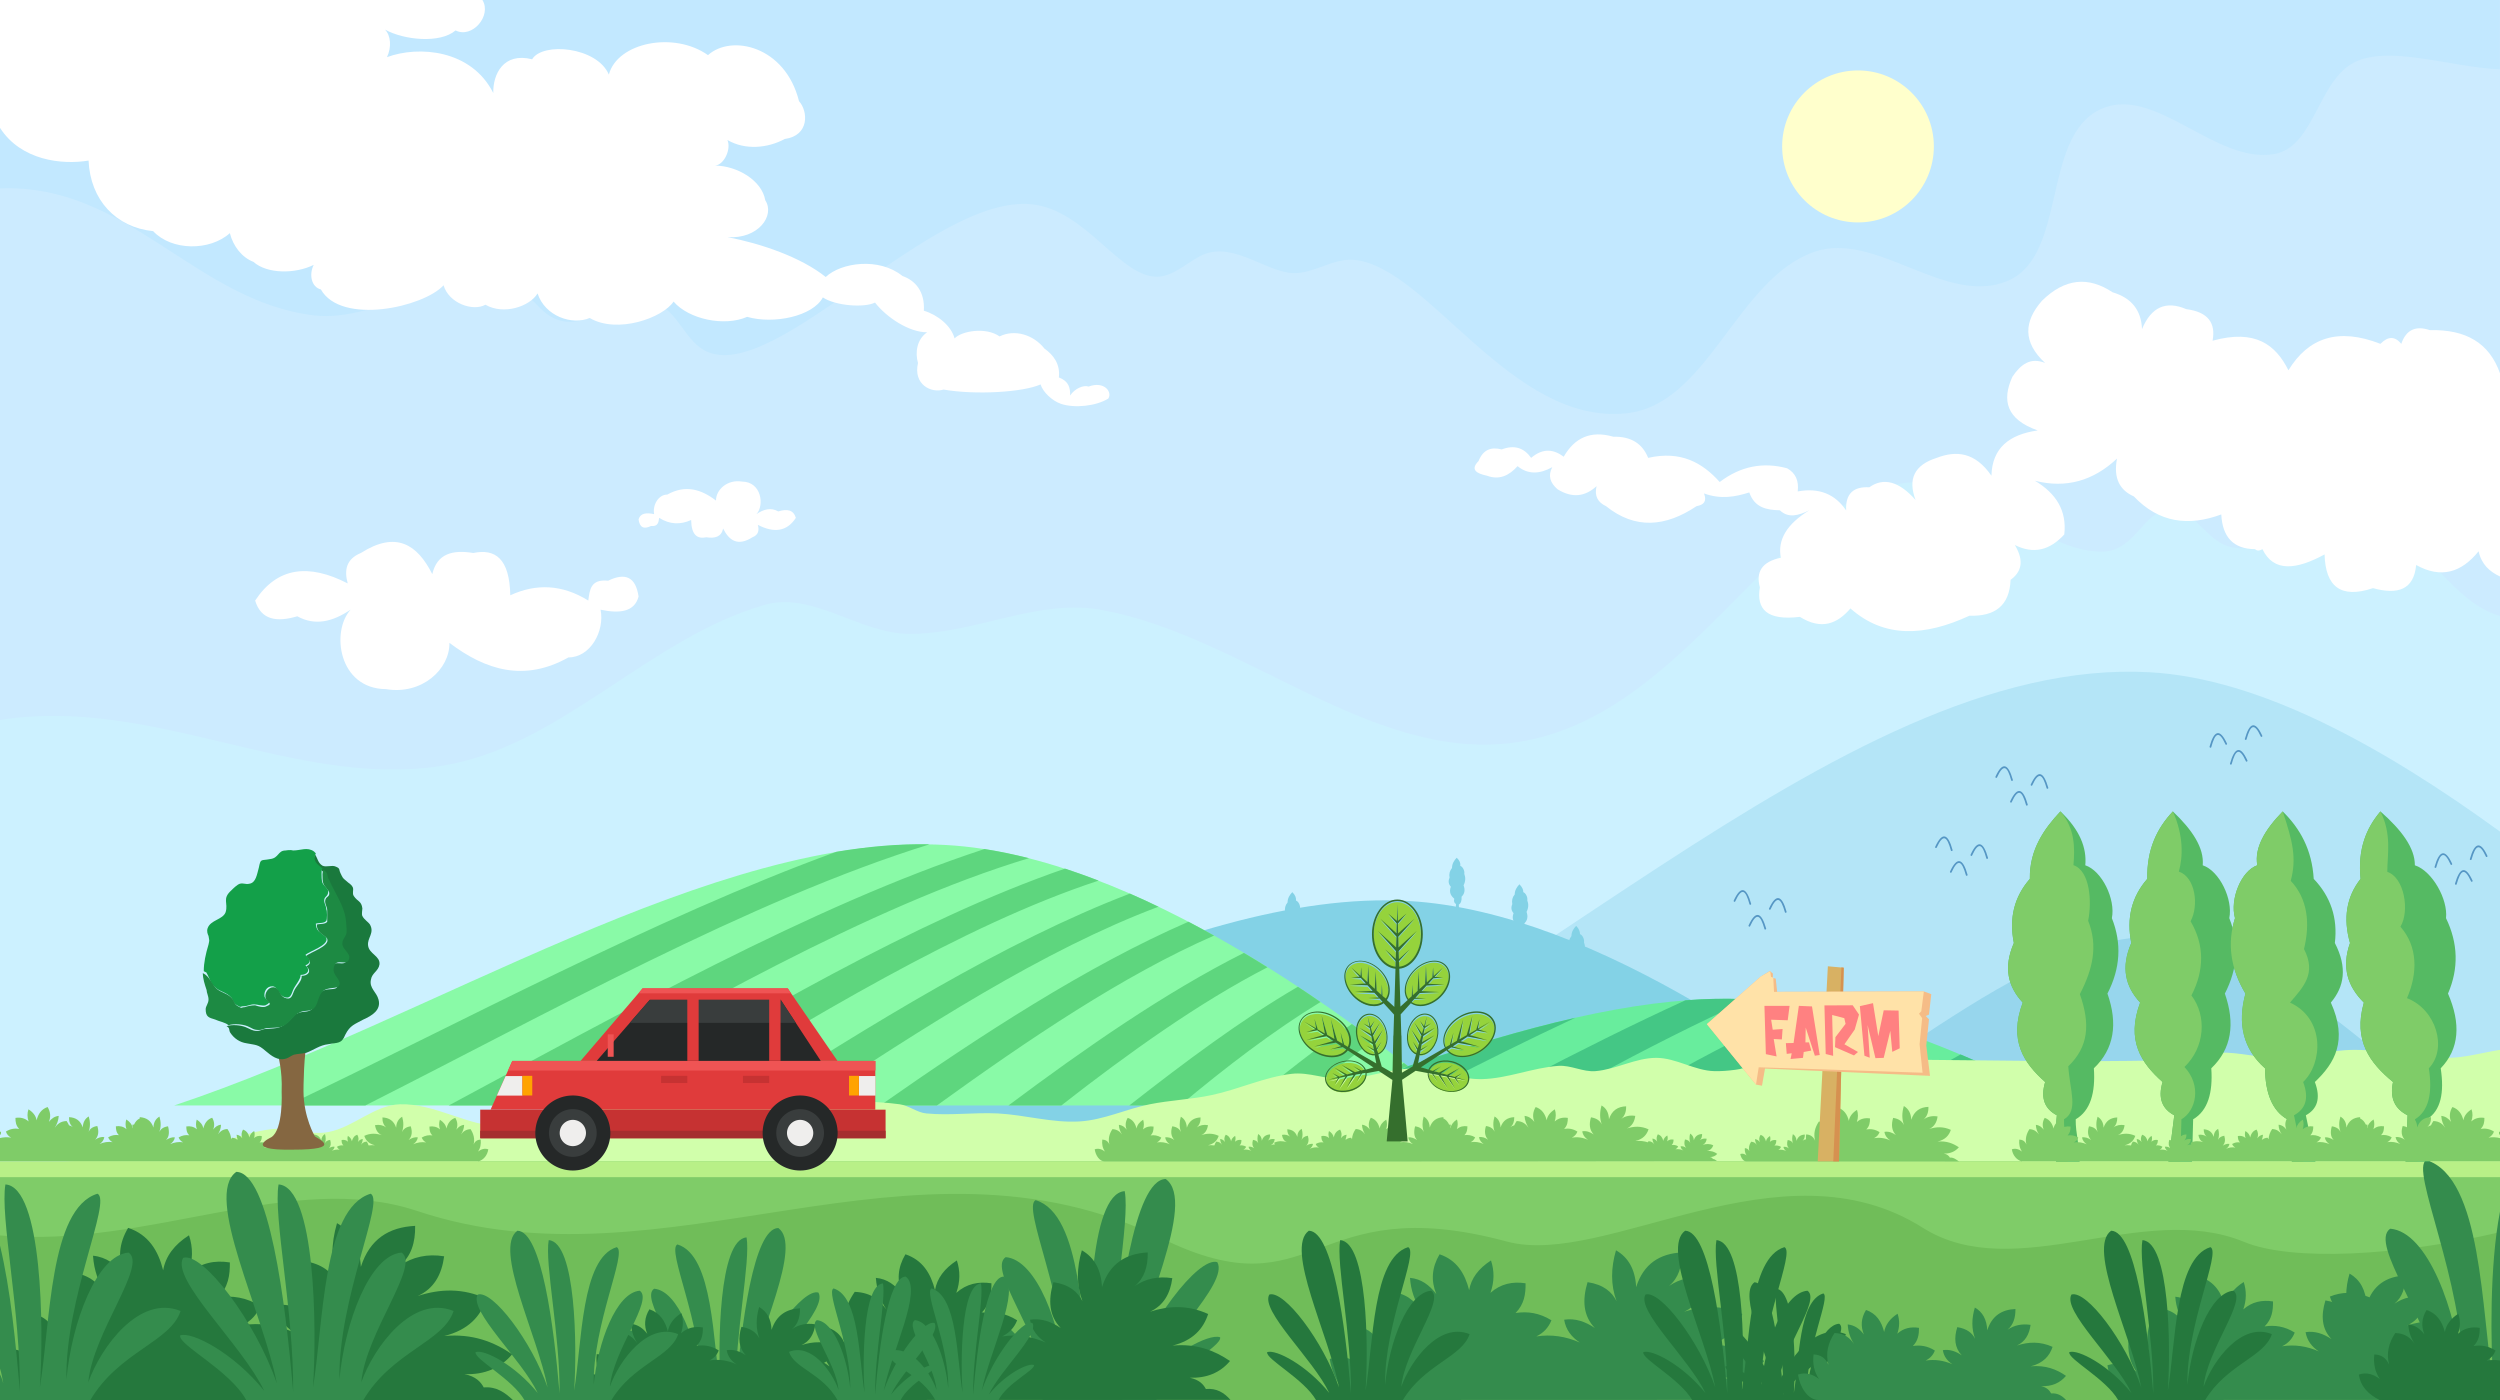 <?xml version="1.0" encoding="utf-8"?>
<svg id="master-artboard" viewBox="0 0 1750 980" version="1.1" xmlns="http://www.w3.org/2000/svg" x="0px" y="0px" width="1750px" height="980px" enable-background="new 0 0 1750 980" xmlns:xlink="http://www.w3.org/1999/xlink"><defs><path d="M 0 0 H 1400 V 980 H 0 V 0 Z" id="XMLID_72_"/></defs>
<g>
	<path d="M 0 0 H 1750 V 980 H 0 V 0 Z" fill-rule="evenodd" clip-rule="evenodd" fill="#CCF1FF"/>
	<path fill-rule="evenodd" clip-rule="evenodd" fill="#CCEBFF" d="M0,504c106.6-17,205.9,47.7,307.9,32.3&#10;&#9;&#9;c83.8-12.6,146.3-90,227.8-113c32.7-9.3,66,19.9,100,20.4c45.2,0.7,90.1-24.8,134.6-16.9c100.3,17.9,190.4,107.6,291.2,92.8&#10;&#9;&#9;C1181.4,502,1243,348.3,1333.7,338c49.3-5.6,95.9,49.7,138.9,48.1c22-0.8,28-28.8,46.3-29.6c16.1-0.7,25.4,21.2,40.7,25.9&#10;&#9;&#9;c27.5,8.5,62.7-25,94.6-20.4c38.6,5.6,57.8,58.2,95.8,69.2V0H0V504z"/>
	<path fill-rule="evenodd" clip-rule="evenodd" fill="#C2E8FF" d="M0,131.9c89.5-3.7,136.9,79.3,220.2,88.9&#10;&#9;&#9;c44.9,5.2,101.1-37.9,133.4-24.1c20.3,8.6,23.1,23.7,38.9,27.8c21.3,5.6,43.8-19.4,64.8-13c18,5.5,22,28.8,38.9,35.2&#10;&#9;&#9;c49.6,18.8,157-110.6,225.9-103.7c38.2,3.8,62.3,51.9,88.6,50.7c11.8-0.6,22-11.5,31.7-15.5c22-9.2,45.6,13.8,64.8,13&#10;&#9;&#9;c13.9-0.6,26.9-10.6,40.7-9.3c51.9,4.9,109.9,116.1,190.7,107.4c57.4-6.2,76.9-94,131.4-113c43-15,92.1,38.4,135.2,20.4&#10;&#9;&#9;c42-17.5,23.8-100.6,64.9-120.1c37.9-18,80.8,38.7,122.1,31.2c27.1-4.9,30.2-48.8,53.8-63c24.1-14.5,69.6,2.5,103.9,3.7V0H0V131.9z&#10;&#9;&#9;"/>
</g>
<g>
	<path fill-rule="evenodd" clip-rule="evenodd" fill="#B4E5F7" d="M800.4,813c244.5-82,484.5-354.9,704.8-342.4&#10;&#9;&#9;c76.8,4.4,162.8,51.9,244.9,111.6V813H800.4z"/>
	<path fill="#5596C4" d="M1213.6,630.4c-0.3,0.8,0.8,1.3,1.1,0.5c4.6-10,7.2-7.9,9.9,2c0.2,0.8,1.4,0.5,1.2-0.3&#10;&#9;&#9;C1222.7,621.5,1218.7,619.3,1213.6,630.4L1213.6,630.4z M1238.3,636c-0.3,0.7,0.8,1.2,1.1,0.5c4.6-10,7.2-7.8,10,2&#10;&#9;&#9;c0.2,0.8,1.4,0.5,1.2-0.3C1247.5,627,1243.4,624.9,1238.3,636L1238.3,636z M1224,647.8c-0.3,0.7,0.8,1.3,1.1,0.5&#10;&#9;&#9;c4.6-10,7.2-7.9,10,2c0.2,0.8,1.4,0.4,1.2-0.4C1233.1,638.8,1229.1,636.7,1224,647.8L1224,647.8z"/>
	<path fill="#5596C4" d="M1396.8,543.7c-0.3,0.7,0.8,1.2,1.1,0.5c4.6-10,7.2-7.8,9.9,2c0.2,0.8,1.4,0.5,1.2-0.3&#10;&#9;&#9;C1405.9,534.8,1401.8,532.6,1396.8,543.7L1396.8,543.7z M1421.5,549.2c-0.3,0.7,0.8,1.2,1.1,0.5c4.6-10,7.2-7.8,10,2&#10;&#9;&#9;c0.2,0.8,1.4,0.5,1.2-0.3C1430.6,540.3,1426.6,538.1,1421.5,549.2L1421.5,549.2z M1407.1,561c-0.3,0.7,0.8,1.3,1.1,0.5&#10;&#9;&#9;c4.6-10,7.2-7.9,10,2c0.2,0.8,1.4,0.5,1.2-0.4C1416.3,552.1,1412.2,549.9,1407.1,561L1407.1,561z"/>
	<path fill="#5596C4" d="M1354.6,592.8c-0.3,0.7,0.8,1.2,1.1,0.5c4.6-10,7.2-7.8,9.9,2c0.2,0.8,1.4,0.5,1.2-0.3&#10;&#9;&#9;C1363.8,583.9,1359.7,581.7,1354.6,592.8L1354.6,592.8z M1379.4,598.3c-0.3,0.7,0.8,1.3,1.1,0.5c4.6-10,7.2-7.9,9.9,2&#10;&#9;&#9;c0.2,0.8,1.4,0.5,1.2-0.4C1388.5,589.4,1384.4,587.2,1379.4,598.3L1379.4,598.3z M1365,610.1c-0.3,0.7,0.8,1.3,1.1,0.5&#10;&#9;&#9;c4.6-10,7.2-7.9,10,2c0.2,0.8,1.4,0.5,1.2-0.3C1374.2,601.2,1370.1,599,1365,610.1L1365,610.1z"/>
	<path fill="#5596C4" d="M1741.2,599.1c0.3,0.7-0.8,1.2-1.1,0.5c-4.6-10-7.2-7.8-10,2c-0.2,0.8-1.4,0.5-1.2-0.3&#10;&#9;&#9;C1732,590.2,1736.1,588,1741.2,599.1L1741.2,599.1z M1716.5,604.6c0.3,0.7-0.8,1.3-1.1,0.5c-4.6-10.1-7.2-7.9-10,2&#10;&#9;&#9;c-0.2,0.8-1.4,0.5-1.2-0.3C1707.3,595.7,1711.4,593.5,1716.5,604.6L1716.5,604.6z M1730.8,616.4c0.3,0.7-0.8,1.3-1.1,0.5&#10;&#9;&#9;c-4.6-10-7.2-7.9-10,2c-0.2,0.8-1.4,0.5-1.2-0.4C1721.7,607.5,1725.7,605.3,1730.8,616.4L1730.8,616.4z"/>
	<path fill="#5596C4" d="M1583.6,515c0.3,0.7-0.8,1.2-1.1,0.5c-4.6-10-7.2-7.8-9.9,2c-0.2,0.8-1.4,0.5-1.2-0.3&#10;&#9;&#9;C1574.5,506.1,1578.5,503.9,1583.6,515L1583.6,515z M1558.9,520.5c0.3,0.7-0.8,1.3-1.1,0.5c-4.6-10-7.2-7.9-9.9,2&#10;&#9;&#9;c-0.2,0.8-1.4,0.4-1.2-0.4C1549.7,511.6,1553.8,509.4,1558.9,520.5L1558.9,520.5z M1573.2,532.3c0.3,0.7-0.8,1.3-1.1,0.5&#10;&#9;&#9;c-4.6-10-7.2-7.9-9.9,2c-0.2,0.8-1.4,0.5-1.2-0.3C1564.1,523.4,1568.2,521.2,1573.2,532.3L1573.2,532.3z"/>
</g>
<g>
	<path fill-rule="evenodd" clip-rule="evenodd" fill="#83D2E6" d="M445.4,813C625.6,753,823.6,621.4,986,630.7&#10;&#9;&#9;C1119.4,638.3,1271,753,1343.3,813H445.4z"/>
	<path fill-rule="evenodd" clip-rule="evenodd" fill="#83D2E6" d="M1063.6,619c-1.7,1.8-3.3,4.1-3.3,7.1c-1.6,1.9-2.2,4.2-1.7,6.8&#10;&#9;&#9;c-1.1,2.6-0.6,4.7,0.9,6.3c-1.5,4,0.1,6.4,2.4,8.4c-0.5,1.8,0,3.2,1.3,3.9c-0.2,1.6,0.1,3.3-0.1,5.3c0.8,0,1.7,0,2.5,0&#10;&#9;&#9;c0-2-0.5-3.4-0.4-4.9c1.6-0.9,2.1-3,1.9-5.6c2.2-2.1,2.6-4.8,1.5-8c1.4-2.7,1.5-5.4,0.5-8.1c0.4-2-1-5-2.8-5.7&#10;&#9;&#9;C1066.4,623,1065.6,621,1063.6,619L1063.6,619z"/>
	<path fill-rule="evenodd" clip-rule="evenodd" fill="#83D2E6" d="M1019.7,600.4c-1.7,1.8-3.3,4.1-3.3,7.2c-1.6,1.9-2.2,4.2-1.7,6.8&#10;&#9;&#9;c-1.2,2.6-0.6,4.7,0.9,6.3c-1.5,4,0.1,6.4,2.4,8.4c-0.5,1.8,0,3.1,1.2,3.7c-0.2,1.6,0.1,4.1-0.1,5.1c0.8,0,1.6,0,2.5,0&#10;&#9;&#9;c0-1-0.5-3.2-0.4-4.7c1.5-0.9,2.1-2.9,1.9-5.5c2.2-2.1,2.6-4.8,1.4-8c1.4-2.7,1.5-5.4,0.5-8c0.4-2-1-5-2.8-5.6&#10;&#9;&#9;C1022.5,604.3,1021.8,602.4,1019.7,600.4L1019.7,600.4z"/>
	<path fill-rule="evenodd" clip-rule="evenodd" fill="#83D2E6" d="M1103.3,648.1c-1.7,1.8-3.3,4.1-3.3,7.2c-1.6,1.9-2.2,4.2-1.7,6.8&#10;&#9;&#9;c-1.2,2.6-0.6,4.7,0.9,6.3c-1.5,4.1,0.1,6.4,2.4,8.4c-0.5,1.8,0,3.2,1.3,3.9c-0.2,1.6,0.1,4.3-0.1,5.3c0.8,0,1.7,0,2.5,0&#10;&#9;&#9;c0-1-0.5-3.4-0.4-4.8c1.6-0.9,2.1-3,1.9-5.6c2.2-2.1,2.6-4.8,1.5-8c1.4-2.7,1.5-5.4,0.5-8c0.4-2-1-5.1-2.8-5.7&#10;&#9;&#9;C1106,652.1,1105.3,650.1,1103.3,648.1L1103.3,648.1z"/>
	<path fill-rule="evenodd" clip-rule="evenodd" fill="#83D2E6" d="M904.6,624.5c-1.7,1.8-3.3,4.1-3.3,7.2c-1.6,1.9-2.2,4.2-1.7,6.8&#10;&#9;&#9;c-1.2,2.6-0.6,4.6,0.9,6.3c-1.5,4.1,0.1,6.4,2.4,8.4c-0.6,1.8,0,3.5,1.2,4.2c-0.2,1.6,0.1,2.6-0.1,5.6c0.8,0,1.6,0,2.5,0&#10;&#9;&#9;c0-2-0.5-3.6-0.4-5.1c1.6-0.9,2.1-3.1,2-5.7c2.2-2.1,2.6-4.9,1.4-8.1c1.4-2.7,1.5-5.4,0.5-8.1c0.4-2-1-5-2.8-5.6&#10;&#9;&#9;C907.4,628.5,906.7,626.5,904.6,624.5L904.6,624.5z"/>
</g>
<path fill-rule="evenodd" clip-rule="evenodd" fill="#97D6ED" d="M1190.8,813c112.2-38,222.2-162.8,323.3-157.1&#10;&#9;c83.1,4.8,190.7,120.1,235.6,157.1H1190.8z"/>
<g transform="matrix(1, 0, 0, 1, -106.866, -39.184)">
	<path fill-rule="evenodd" clip-rule="evenodd" fill="#89FAA7" d="M228.8,813C408.9,753,607,621.4,769.3,630.7&#10;&#9;&#9;c133.5,7.6,285.1,122.3,357.3,182.3H228.8z"/>
	<path fill-rule="evenodd" clip-rule="evenodd" fill="#5ED67E" d="M692.4,635.4c22.3-3.7,44-5.6,65.2-5.2&#10;&#9;&#9;C631.9,669.2,489.5,749,362.6,813h-54.6C427.6,756,565.5,681.6,692.4,635.4L692.4,635.4z M796,633.5c10.3,1.6,20.7,3.8,31.1,6.4&#10;&#9;&#9;c-112.6,34-239.8,108.1-356,173.1h-50.1C540.4,749,675.2,673.1,796,633.5L796,633.5z M852.4,647.2c7.8,2.6,15.7,5.4,23.5,8.4&#10;&#9;&#9;C779.6,687.3,673,753,573.8,813h-46.1C632.2,752,747.4,683.4,852.4,647.2L852.4,647.2z M897.8,664.7c6.7,2.9,13.4,6,20,9.2&#10;&#9;&#9;C838,703.8,752.1,759,670.8,813H628C715.5,757,809.9,698.3,897.8,664.7L897.8,664.7z M938.8,684.4c6,3.2,12,6.4,17.9,9.7&#10;&#9;&#9;C893.1,721.9,826.4,767,762.7,813h-39.7C793,764,867.7,715.3,938.8,684.4L938.8,684.4z M977.6,706.2c5.6,3.3,11.1,6.7,16.5,10.1&#10;&#9;&#9;c-47.8,24.6-96.9,59.7-144.3,96.7h-37C866.3,773,922.8,733.7,977.6,706.2L977.6,706.2z M1015.4,729.9c5.4,3.5,10.6,7.1,15.8,10.7&#10;&#9;&#9;c-32.9,20.1-66.1,45.4-98.3,72.4h-35.5C935.7,783,975.9,752.9,1015.4,729.9L1015.4,729.9z M1053.2,756c5.2,3.8,10.4,7.6,15.4,11.3&#10;&#9;&#9;c-18.9,13.7-37.8,29.7-56.3,45.7h-32.5C1003.7,792,1028.5,772.9,1053.2,756L1053.2,756z M1089.5,783.2c6,4.6,11.7,9.1,17.1,13.5&#10;&#9;&#9;c-6.1,5.3-12.1,11.3-18.1,16.3H1053C1065,803,1077.3,792.5,1089.5,783.2L1089.5,783.2z"/>
</g>
<g>
	<path fill-rule="evenodd" clip-rule="evenodd" fill="#68ED9D" d="M778.6,813c147.5-38,309.5-119.3,442.4-113.5&#10;&#9;&#9;c109.3,4.7,233.3,76.5,292.4,113.5H778.6z"/>
	<path fill-rule="evenodd" clip-rule="evenodd" fill="#44C785" d="M985.7,746.3c39.7-13.2,79-25.2,117.1-33.9&#10;&#9;&#9;C1035.7,743.7,967.7,780,902.7,813h-52.5C893.9,792,939.5,768.6,985.7,746.3L985.7,746.3z M1179.8,700.2c14-1.1,27.8-1.4,41.2-0.8&#10;&#9;&#9;c1.1,0,2.2,0.2,3.4,0.2C1152.9,731.8,1078.9,774,1008,813h-48.4C1030.7,775,1106,733.9,1179.8,700.2L1179.8,700.2z M1263.3,704.3&#10;&#9;&#9;c9.4,1.7,18.8,3.8,28.1,6.2c-60.7,28.7-123.2,65.6-183.7,102.6h-44.8C1128.1,775,1196.5,735.6,1263.3,704.3L1263.3,704.3z&#10;&#9;&#9; M1321.8,719.2c7.8,2.5,15.5,5.2,23.1,8.1c-47.3,24.5-95.6,55.7-142.8,85.7h-41.5C1213.3,780,1268,746.3,1321.8,719.2L1321.8,719.2&#10;&#9;&#9;z M1372.4,738.1c7,2.9,13.9,6,20.6,9.1c-33.7,19.4-67.8,42.8-101.3,65.8h-38.7C1292.2,786,1332.4,760.3,1372.4,738.1L1372.4,738.1z&#10;&#9;&#9; M1419.3,759.7c6.6,3.3,13,6.6,19.2,9.9c-20.5,13.3-41.1,28.4-61.4,43.4H1341C1366.8,795,1393,776,1419.3,759.7L1419.3,759.7z&#10;&#9;&#9; M1464.2,783.5c6.5,3.7,12.7,7.3,18.6,10.8c-8.1,6-16.2,12.7-24.2,18.7h-34.6C1437.3,803,1450.7,792.9,1464.2,783.5L1464.2,783.5z&#10;&#9;&#9; M1508.8,810.1c1.6,1,3.1,2.9,4.7,2.9h-8.3C1506.3,812,1507.6,811.1,1508.8,810.1L1508.8,810.1z"/>
</g>
<path fill-rule="evenodd" clip-rule="evenodd" fill="#D1FFAB" d="M1750,734.9c-12.3,1.9-24.5,5.6-36.9,5.6&#10;&#9;c-21.7,0-43.2-5.6-64.9-5.6c-17.4,0-34.5,5.3-51.9,5.6c-14.2,0.3-28.4-4-42.6-3.7c-16.1,0.4-32,5.3-48.1,5.6&#10;&#9;c-82.7,1.5-165.4-2-248.1,0c-19.3,0.5-38.1,7.8-57.4,7.4c-13.9-0.3-26.8-9.3-40.7-9.3c-14.5,0-28.1,8.1-42.6,9.3&#10;&#9;c-8.7,0.7-17.2-4.3-25.9-3.7c-18.1,1.3-35.5,8.9-53.7,9.3c-16.2,0.3-31.9-7.4-48.1-7.4s-31.9,6.7-48.1,7.4&#10;&#9;c-12.4,0.5-24.7-5.2-37-3.7c-19,2.3-36.8,10.8-55.6,14.8c-14.3,3.1-29.2,3.6-43.6,6.5c-16.5,3.3-32.2,11-49,12&#10;&#9;c-19.2,1.2-38.2-4.6-57.4-5.6c-16.7-0.8-33.4,1.6-50,0c-6.5-0.6-12.1-5.5-18.6-6.4c-19.6-2.8-39.7-1.2-59.2-4.7&#10;&#9;c-10.4-1.9-19.1-11.6-29.6-11.1c-29.1,1.2-57.1,12.3-86.1,15.8c-17.4,2.1-35.3-1.8-52.7,0.9c-17.2,2.6-32.6,14.9-50,14.8&#10;&#9;c-24.6-0.2-47.6-16.4-72.2-15.7c-17.8,0.5-32.4,16-50,19.4c-13.3,2.6-27.3-3.6-40.7-1.9c-20.2,2.6-39.1,12-59.3,14.8&#10;&#9;c-15.9,2.2-32.2-1.5-48.1,0c-10.1,1-19.7,6.3-29.8,7.4c-17.2,2-35,1.2-52.1,1.9V980h1750V734.9z"/>
<path fill-rule="evenodd" clip-rule="evenodd" fill="#FFFFCC" d="M1300.6,49.3c-29.4,0-53.1,23.8-53.1,53.2&#10;&#9;c0,29.4,23.8,53.2,53.1,53.2c29.3,0,53.1-23.8,53.1-53.2C1353.7,73.1,1329.9,49.3,1300.6,49.3L1300.6,49.3z"/>
<g>
	<path d="M 0 813 H 1750 V 980 H 0 V 813 Z" fill-rule="evenodd" clip-rule="evenodd" fill="#7FCC68"/>
	<path fill-rule="evenodd" clip-rule="evenodd" fill="#70BD59" d="M1750,862.3V980H0V864.8c104.2,9.3,204.5-46.3,292.1-17.1&#10;&#9;&#9;C466.9,906,637.5,781,813.5,867c108.9,53.2,102.7-35.3,241.4,2.1c69.1,18.6,191.8-72.4,291-9.7c64.7,40.9,154-19.4,224.9,9.9&#10;&#9;&#9;c33.4,13.9,108.2,9.9,179.2-6.8V862.3z"/>
	<path d="M 0 813 H 1750 V 824 H 0 V 813 Z" fill-rule="evenodd" clip-rule="evenodd" fill="#B8F087"/>
</g>
<g>
	<path fill-rule="evenodd" clip-rule="evenodd" fill="#348C4D" d="M523.4,971c7.1-37.1,38.7-99,21.4-111.4&#10;&#9;&#9;c-17.2,0.3-25.9,67.5-29.9,115.7c-0.4-41.4,10.6-92.5,7.7-109.1c-19.4,1.3-20.3,75.5-18.1,107c-5.6-33.7-5-94.4-30.3-102.1&#10;&#9;&#9;c-7.8,3.6,17.2,55.2,16.4,97.9c-2.8-30.1-15.9-65.5-32.7-66.9c-10.1,6.5,18.9,42.2,21.3,68.3c-6.7-18.7-27-46.2-48.6-37.4&#10;&#9;&#9;c5.2,16.3,32.4,21,47.5,47c21.8,0,39.8,0,61.6,0c8.7-16,36-29.2,34.8-34.2c-6.1-2.3-28.1,9.1-44.2,29c11.5-24.2,49.3-58.5,42.6-70&#10;&#9;&#9;C562.4,901.6,534.4,938.5,523.4,971L523.4,971z"/>
	<path fill-rule="evenodd" clip-rule="evenodd" fill="#348C4D" d="M788.5,968.7c9.2-47.8,49.8-127.4,27.5-143.4&#10;&#9;&#9;c-22.1,0.4-33.3,86.9-38.5,148.9c-0.5-53.3,13.7-119.1,9.8-140.4c-25,1.6-26.1,97.2-23.3,137.7c-7.2-43.3-6.4-121.4-39-131.4&#10;&#9;&#9;c-10.1,4.6,22.1,71,21.1,126c-3.6-38.8-20.5-84.3-42.1-86.1c-13,8.4,24.3,54.3,27.3,87.9c-8.6-24.1-34.7-59.6-62.5-48.3&#10;&#9;&#9;c6.7,21,41.7,28.4,61.2,60.4c28.1,0,51.2,0,79.3,0c11.1-20,46.3-37.5,44.8-43.9c-7.8-2.9-36.2,11.8-56.9,37.4&#10;&#9;&#9;c14.8-31.1,63.4-75.2,54.9-90C838.8,879.4,802.8,926.8,788.5,968.7L788.5,968.7z"/>
	<path fill-rule="evenodd" clip-rule="evenodd" fill="#348C4D" d="M954.3,980c-12.1,0-21.2-14.3-23.5-28.7c9.2-3,16.8-0.1,23.9,5.2&#10;&#9;&#9;c-5.6-7.9-7.5-17.3-6.3-27.9c7.2,0.4,13.2,3.5,16.8,11.7c-3.4-12.8-0.6-24.8,7-36c12.1,0.5,17.5,6.2,22.3,12.5&#10;&#9;&#9;c-4.2-6.2-6.9-13.5-7.5-22.3c7.9,0.7,13.6,5.1,18.4,11.3c-3.8-9.3-3.2-18.5,2.3-27.8c11.9,4,17.7,13.3,20.7,25.1&#10;&#9;&#9;c1.4-8.2,6.5-15.1,15.3-20.8c2.4,7.3,2.4,14.9-0.4,22.7c7.2-6.4,15.6-8.1,24.6-6.7c0.1,7.5-0.9,14.6-7,20.8&#10;&#9;&#9;c8.4-1.3,16.7-0.1,25.1,5.1c-2,5-5.4,8.8-10.6,11.3c10.5-1.6,20.6-0.1,30.5,4.3c-5.9-3.9-9.8-9-11-16c7.8-1.2,14.8,1.3,21.5,5.8&#10;&#9;&#9;c-8.2-8.5-8.9-19.6-5.1-32.1c11.2,1.7,17,6.8,20.3,13.3c-4.2-11.3-4-23.2-0.4-35.6c8.7,5,13.5,13.5,14.1,25.8&#10;&#9;&#9;c5.2-16.5,16.7-23.5,32-24.3c0.2,9.9-2.4,18-9,23.5c7.6-5.2,16.3-7,26.2-5.5c-1.4,10.9-6.1,19.1-15.6,23.5&#10;&#9;&#9;c13.2-4.3,26.7-4.8,40.7,1.6c-3.4,10.4-10.5,18.5-24.9,22.1c16.8-1.5,29.3,3.4,40.2,10.8c-6.9,8.2-16.3,12.1-28.2,11.7&#10;&#9;&#9;c6.7,1.4,9.6,4.7,11.3,7.9c7.6-0.7,12.8,2.6,17.2,7.6C1141.7,980,1048,980,954.3,980L954.3,980z"/>
	<path fill-rule="evenodd" clip-rule="evenodd" fill="#348C4D" d="M1495,980c-10.3,0-17.9-12.1-19.8-24.3c7.7-2.6,14.2-0.1,20.2,4.4&#10;&#9;&#9;c-4.7-6.7-6.3-14.7-5.3-23.6c6.2,0.3,11.2,2.9,14.2,9.8c-2.8-10.8-0.5-20.9,5.9-30.4c10.2,0.4,14.8,5.2,18.8,10.6&#10;&#9;&#9;c-3.5-5.3-5.8-11.4-6.3-18.8c6.6,0.6,11.5,4.3,15.5,9.6c-3.3-7.8-2.7-15.7,2-23.5c10,3.4,15,11.2,17.5,21.1&#10;&#9;&#9;c1.2-6.9,5.5-12.8,12.9-17.5c2,6.2,2,12.6-0.3,19.2c6.1-5.4,13.2-6.8,20.8-5.6c0.1,6.3-0.7,12.4-5.9,17.5&#10;&#9;&#9;c7.1-1.1,14.1-0.1,21.1,4.3c-1.6,4.2-4.5,7.5-8.9,9.6c8.9-1.4,17.5-0.1,25.8,3.6c-5-3.3-8.3-7.7-9.3-13.5c6.5-1,12.5,1.1,18.2,4.9&#10;&#9;&#9;c-7-7.2-7.5-16.6-4.3-27.1c9.5,1.5,14.3,5.7,17.2,11.2c-3.5-9.6-3.4-19.6-0.3-30c7.3,4.2,11.4,11.4,11.9,21.8&#10;&#9;&#9;c4.4-13.9,14.1-19.8,27.1-20.5c0.1,8.4-2,15.2-7.6,19.8c6.4-4.4,13.7-6,22.1-4.6c-1.2,9.2-5.2,16.1-13.2,19.8&#10;&#9;&#9;c11.2-3.6,22.5-4.1,34.4,1.3c-2.9,8.8-8.9,15.6-21.1,18.6c14.2-1.3,24.8,2.9,33.9,9.1c-5.8,7-13.8,10.2-23.8,9.9&#10;&#9;&#9;c5.6,1.2,8.1,4.1,9.6,6.8c6.4-0.6,10.8,2.4,14.5,6.4C1653.3,980,1574.1,980,1495,980L1495,980z"/>
	<path fill-rule="evenodd" clip-rule="evenodd" fill="#348C4D" d="M1750,848.1c-7.4,38.2-6.6,92.3-4.6,121.8&#10;&#9;&#9;c-8.6-52.1-7.8-145.8-46.9-157.8c-12.1,5.5,26.5,85.3,25.3,151.4c-4.3-46.6-24.6-101.3-50.6-103.4c-15.6,10.1,29.2,65.3,32.8,105.6&#10;&#9;&#9;c-10.3-28.9-41.7-71.7-75.1-58.1c8,25.2,50.1,32.5,73.5,72.5h45.6V848.1z"/>
</g>
<g>
	<g>
		<path fill-rule="evenodd" clip-rule="evenodd" fill="#25783D" d="M26.2,980c-12,0-21.3-14.1-26.2-26.3v-8.6&#10;&#9;&#9;&#9;c9.8-2.5,18.6,1.2,26.4,7.1c-6.6-9.4-8.7-20.4-7.3-32.9c8.6,0.4,15.7,4.2,20,13.9c-4-15.2-0.6-29.3,8.4-42.6&#10;&#9;&#9;&#9;c14.3,0.6,20.8,7.4,26.4,14.8c-4.9-7.4-8.1-16-8.8-26.4c9.3,0.9,16.1,6.1,21.8,13.4c-4.5-11-3.8-21.9,2.8-32.9&#10;&#9;&#9;&#9;c14.1,4.7,21,15.7,24.5,29.7c1.7-9.7,7.7-17.9,18.1-24.5c2.9,8.6,2.8,17.6-0.5,26.9c8.6-7.6,18.4-9.6,29.1-7.9&#10;&#9;&#9;&#9;c0.1,8.8-1,17.3-8.3,24.5c9.9-1.5,19.8-0.1,29.6,6c-2.3,5.9-6.4,10.5-12.5,13.4c12.4-1.9,24.5-0.1,36.1,5.1&#10;&#9;&#9;&#9;c-7-4.6-11.7-10.7-13-19c9.2-1.4,17.5,1.5,25.5,6.9c-9.7-10.1-10.5-23.2-6-38c13.3,2,20.1,8,24.1,15.7&#10;&#9;&#9;&#9;c-4.9-13.4-4.8-27.5-0.5-42.1c10.3,5.9,15.9,16,16.7,30.6c6.2-19.5,19.7-27.8,38-28.7c0.2,11.7-2.8,21.3-10.7,27.8&#10;&#9;&#9;&#9;c9-6.1,19.3-8.4,31-6.5c-1.7,12.9-7.2,22.7-18.5,27.8c15.6-5.1,31.6-5.7,48.1,1.9c-4,12.3-12.5,21.8-29.5,26.1&#10;&#9;&#9;&#9;c19.9-1.8,34.7,4.1,47.5,12.8c-8.2,9.7-19.3,14.4-33.3,13.9c7.9,1.6,11.4,5.5,13.4,9.3c9-0.8,15.1,3.8,20.4,8.8&#10;&#9;&#9;&#9;C248,980,137.1,980,26.2,980L26.2,980z"/>
		<path fill-rule="evenodd" clip-rule="evenodd" fill="#25783D" d="M421.4,980c-7.5,0-13.2-9-14.6-18c5.7-1.9,10.4-0.1,14.8,3.2&#10;&#9;&#9;&#9;c-3.4-4.9-4.7-10.8-3.9-17.3c4.5,0.2,8.2,2.1,10.4,7.2c-2.1-7.9-0.3-15.4,4.4-22.4c7.5,0.3,10.9,3.9,13.8,7.8&#10;&#9;&#9;&#9;c-2.6-3.9-4.3-8.4-4.6-13.8c4.9,0.5,8.5,3.2,11.4,7c-2.4-5.7-2-11.5,1.5-17.2c7.4,2.5,11,8.2,12.9,15.5c0.9-5.1,4-9.4,9.4-12.8&#10;&#9;&#9;&#9;c1.5,4.5,1.5,9.2-0.2,14.1c4.5-4,9.7-5,15.3-4.1c0.1,4.6-0.6,9.1-4.4,12.9c5.2-0.8,10.4-0.1,15.5,3.2c-1.2,3.1-3.3,5.5-6.5,7&#10;&#9;&#9;&#9;c6.5-1,12.8-0.1,18.9,2.7c-3.7-2.4-6.1-5.6-6.8-9.9c4.8-0.7,9.2,0.8,13.4,3.6c-5.1-5.3-5.5-12.2-3.1-19.9c7,1.1,10.5,4.2,12.6,8.2&#10;&#9;&#9;&#9;c-2.6-7-2.5-14.4-0.2-22.1c5.4,3.1,8.4,8.4,8.7,16c3.3-10.2,10.3-14.6,19.9-15.1c0.1,6.1-1.5,11.2-5.6,14.6&#10;&#9;&#9;&#9;c4.7-3.2,10.1-4.4,16.3-3.4c-0.9,6.7-3.8,11.9-9.7,14.6c8.2-2.7,16.6-3,25.3,1c-2.1,6.4-6.6,11.4-15.5,13.7&#10;&#9;&#9;&#9;c10.4-0.9,18.2,2.1,24.9,6.7c-4.3,5.1-10.1,7.5-17.5,7.3c4.1,0.9,5.9,3.1,7,5.1c4.7-0.4,7.9,1.9,10.7,4.9&#10;&#9;&#9;&#9;C537.7,980,479.6,980,421.4,980L421.4,980z"/>
		<path fill-rule="evenodd" clip-rule="evenodd" fill="#25783D" d="M580.3,980c-12.1,0-21.2-14.3-23.5-28.7c9.2-3,16.8-0.1,23.9,5.2&#10;&#9;&#9;&#9;c-5.6-7.9-7.5-17.3-6.3-27.9c7.2,0.4,13.2,3.5,16.8,11.7c-3.4-12.8-0.5-24.8,7.1-36c12.1,0.5,17.5,6.2,22.3,12.5&#10;&#9;&#9;&#9;c-4.2-6.2-6.9-13.5-7.5-22.3c7.9,0.7,13.6,5.1,18.4,11.3c-3.8-9.3-3.2-18.5,2.3-27.8c11.9,4,17.7,13.3,20.7,25.1&#10;&#9;&#9;&#9;c1.4-8.2,6.5-15.1,15.3-20.8c2.4,7.3,2.4,14.9-0.4,22.7c7.2-6.4,15.6-8.1,24.6-6.7c0.1,7.5-0.9,14.6-7,20.8&#10;&#9;&#9;&#9;c8.4-1.3,16.7-0.1,25,5.1c-1.9,5-5.4,8.8-10.5,11.3c10.5-1.6,20.6-0.1,30.5,4.3c-5.9-3.9-9.8-9-11-16c7.7-1.2,14.8,1.3,21.5,5.8&#10;&#9;&#9;&#9;c-8.2-8.5-8.9-19.6-5.1-32.1c11.2,1.7,17,6.8,20.3,13.3c-4.2-11.3-4.1-23.2-0.4-35.6c8.7,5,13.5,13.5,14.1,25.8&#10;&#9;&#9;&#9;c5.2-16.5,16.7-23.5,32-24.3c0.2,9.9-2.4,18-9,23.5c7.6-5.2,16.3-7,26.2-5.5c-1.4,10.9-6.1,19.1-15.6,23.5&#10;&#9;&#9;&#9;c13.2-4.3,26.7-4.8,40.7,1.6c-3.4,10.4-10.6,18.5-24.9,22.1c16.8-1.5,29.3,3.4,40.2,10.8c-6.9,8.2-16.3,12.1-28.2,11.7&#10;&#9;&#9;&#9;c6.7,1.4,9.6,4.7,11.3,7.9c7.6-0.7,12.8,2.6,17.2,7.6C767.7,980,674,980,580.3,980L580.3,980z"/>
		<path fill-rule="evenodd" clip-rule="evenodd" fill="#25783D" d="M937.3,971.2c-7-36.6-38.1-97.5-21.1-109.7&#10;&#9;&#9;&#9;c16.9,0.4,25.5,66.5,29.5,113.9c0.4-40.8-10.5-91-7.6-107.3c19.1,1.3,19.9,74.3,17.8,105.3c5.5-33.1,4.9-92.8,29.8-100.4&#10;&#9;&#9;&#9;c7.7,3.5-16.9,54.3-16.1,96.4c2.7-29.6,15.7-64.5,32.2-65.9c9.9,6.4-18.5,41.6-20.9,67.2c6.6-18.4,26.6-45.5,47.8-36.8&#10;&#9;&#9;&#9;c-5.1,16-31.9,21.3-46.8,46.3c-21.5,0-39.2,0-60.6,0c-8.5-15-35.4-28.8-34.3-33.7c6-2.2,27.7,9,43.5,28.6&#10;&#9;&#9;&#9;c-11.3-23.8-48.5-57.5-42-68.9C898.9,902.8,926.4,939.1,937.3,971.2L937.3,971.2z"/>
		<path fill-rule="evenodd" clip-rule="evenodd" fill="#25783D" d="M1200.7,971.2c-7-36.6-38.1-97.5-21.1-109.7&#10;&#9;&#9;&#9;c16.9,0.4,25.5,66.5,29.5,113.9c0.4-40.8-10.5-91-7.6-107.3c19.1,1.3,19.9,74.3,17.8,105.3c5.5-33.1,4.9-92.8,29.8-100.4&#10;&#9;&#9;&#9;c7.7,3.5-16.9,54.3-16.1,96.4c2.7-29.6,15.7-64.5,32.2-65.9c9.9,6.4-18.5,41.6-20.9,67.2c6.5-18.4,26.6-45.5,47.8-36.8&#10;&#9;&#9;&#9;c-5.1,16-31.9,21.3-46.8,46.3c-21.5,0-39.2,0-60.7,0c-8.5-15-35.4-28.8-34.3-33.7c6-2.2,27.7,9,43.5,28.6&#10;&#9;&#9;&#9;c-11.3-23.8-48.5-57.5-42-68.9C1162.2,902.8,1189.7,939.1,1200.7,971.2L1200.7,971.2z"/>
		<path fill-rule="evenodd" clip-rule="evenodd" fill="#25783D" d="M1242.7,973.6c-4.9-25.3-26.4-67.5-14.6-76&#10;&#9;&#9;&#9;c11.7,0.2,17.6,46,20.4,78.9c0.3-28.2-7.2-63.1-5.2-74.4c13.2,0.9,13.8,51.5,12.4,72.9c3.8-23,3.4-64.3,20.6-69.6&#10;&#9;&#9;&#9;c5.3,2.4-11.7,37.6-11.2,66.8c1.9-20.6,10.9-44.7,22.3-45.6c6.9,4.4-12.9,28.8-14.5,46.6c4.5-12.7,18.4-31.3,33.1-25.4&#10;&#9;&#9;&#9;c-3.6,11.1-22.1,14.2-32.4,32.2c-14.9,0-27.1,0-42,0c-5.9-12-24.6-20.1-23.8-23.5c4.2-1.5,19.2,6.2,30.2,19.7&#10;&#9;&#9;&#9;c-7.9-16.5-33.6-39.9-29.1-47.7C1216.1,926.3,1235.1,951.4,1242.7,973.6L1242.7,973.6z"/>
		<path fill-rule="evenodd" clip-rule="evenodd" fill="#25783D" d="M1498.9,971.2c-7-36.6-38.1-97.5-21.1-109.7&#10;&#9;&#9;&#9;c16.9,0.4,25.5,66.5,29.5,113.9c0.4-40.8-10.5-91-7.6-107.3c19.1,1.3,19.9,74.3,17.8,105.3c5.5-33.1,5-92.8,29.8-100.4&#10;&#9;&#9;&#9;c7.7,3.5-16.9,54.3-16.1,96.4c2.8-29.6,15.7-64.5,32.2-65.9c9.9,6.4-18.6,41.6-20.9,67.2c6.6-18.4,26.6-45.5,47.8-36.8&#10;&#9;&#9;&#9;c-5.1,16-31.9,21.3-46.8,46.3c-21.5,0-39.2,0-60.7,0c-8.5-15-35.4-28.8-34.3-33.7c6-2.2,27.7,9,43.5,28.6&#10;&#9;&#9;&#9;c-11.3-23.8-48.5-57.5-42-68.9C1460.5,902.8,1488,939.1,1498.9,971.2L1498.9,971.2z"/>
	</g>
	<path fill-rule="evenodd" clip-rule="evenodd" fill="#25783D" d="M1665.6,980c-7.5-4-13.1-9-14.4-17.8c5.6-1.9,10.3-0.1,14.7,3.1&#10;&#9;&#9;c-3.4-4.9-4.6-10.7-3.9-17.2c4.5,0.2,8.2,2.1,10.4,7.2c-2.1-7.9-0.3-15.3,4.3-22.2c7.5,0.3,10.8,3.8,13.7,7.7&#10;&#9;&#9;c-2.6-3.8-4.3-8.3-4.6-13.7c4.8,0.5,8.4,3.1,11.3,7c-2.3-5.7-2-11.4,1.5-17.1c7.3,2.4,10.9,8.2,12.8,15.4c0.9-5,4-9.3,9.4-12.8&#10;&#9;&#9;c1.5,4.5,1.5,9.2-0.2,14c4.5-4,9.6-5,15.2-4.1c0.1,4.6-0.6,9-4.3,12.7c5.1-0.8,10.3-0.1,15.4,3.2c-1.2,3.1-3.2,5.4-6.3,7&#10;&#9;&#9;c3.2-0.5,5.9-0.5,9.6-0.1V980H1665.6z"/>
</g>
<g>
	<path fill-rule="evenodd" clip-rule="evenodd" fill="#348C4D" d="M618.7,973.3c5.1-26.6,27.7-70.8,15.3-79.7&#10;&#9;&#9;c-12.3,0.2-18.5,48.3-21.4,82.8c-0.3-29.6,7.6-66.2,5.5-78c-13.9,0.9-14.5,54-12.9,76.5c-4-24.1-3.6-67.5-21.7-73&#10;&#9;&#9;c-5.6,2.6,12.3,39.5,11.7,70.1c-2-21.5-11.4-46.9-23.4-47.9c-7.2,4.7,13.5,30.2,15.2,48.8c-4.8-13.4-19.3-32.9-34.7-26.6&#10;&#9;&#9;c3.7,11.6,23.2,14.8,34,33.8c15.6,0,28.5,0,44.1,0c6.2-12,25.8-21.1,24.9-24.6c-4.3-1.6-20.1,6.4-31.6,20.7&#10;&#9;&#9;c8.3-17.3,35.2-41.9,30.5-50.1C646.6,923.7,626.7,950,618.7,973.3L618.7,973.3z"/>
	<path fill-rule="evenodd" clip-rule="evenodd" fill="#348C4D" d="M687.3,973.3c5.1-26.6,27.7-70.8,15.3-79.7&#10;&#9;&#9;c-12.3,0.2-18.5,48.3-21.4,82.8c-0.3-29.6,7.6-66.2,5.5-78c-13.9,0.9-14.5,54-12.9,76.5c-4-24.1-3.6-67.5-21.7-73&#10;&#9;&#9;c-5.6,2.6,12.3,39.5,11.7,70.1c-2-21.5-11.4-46.9-23.4-47.9c-7.2,4.7,13.5,30.2,15.2,48.8c-4.8-13.4-19.3-32.9-34.8-26.6&#10;&#9;&#9;c3.7,11.6,23.2,14.8,34,33.8c15.6,0,28.5,0,44.1,0c6.2-12,25.8-21.1,24.9-24.6c-4.3-1.6-20.1,6.4-31.6,20.7&#10;&#9;&#9;c8.2-17.3,35.2-41.9,30.5-50.1C715.2,923.7,695.2,950,687.3,973.3L687.3,973.3z"/>
	<g>
		<path fill-rule="evenodd" clip-rule="evenodd" fill="#348C4D" d="M193.8,968.4c-9.5-49.4-51.5-131.6-28.4-148.1&#10;&#9;&#9;&#9;c22.8,0.4,34.4,89.8,39.8,153.8c0.6-55-14.1-123-10.2-145c25.8,1.7,26.9,100.4,24.1,142.2c7.4-44.8,6.7-125.4,40.3-135.7&#10;&#9;&#9;&#9;c10.4,4.7-22.8,73.3-21.8,130.1c3.7-40,21.2-87.1,43.5-88.9c13.4,8.7-25.1,56.1-28.2,90.8c8.9-24.9,35.9-61.6,64.6-49.9&#10;&#9;&#9;&#9;c-6.9,21.6-43.1,28.4-63.2,62.4c-29,0-52.9,0-81.9,0c-11.5-21-47.8-38.7-46.3-45.3c8.1-3,37.4,12.2,58.8,38.7&#10;&#9;&#9;&#9;c-15.3-32.1-65.5-77.7-56.7-93C141.9,876.1,179,925.1,193.8,968.4L193.8,968.4z"/>
		<path fill-rule="evenodd" clip-rule="evenodd" fill="#348C4D" d="M2.3,968.4c-0.6-3.3-1.1-6.8-2.3-10.4v-86.1&#10;&#9;&#9;&#9;c7.4,30.6,11.2,69.7,13.9,102.2c0.6-55-14-123-10.1-145c25.8,1.7,27,100.4,24.1,142.2c7.4-44.8,6.7-125.4,40.3-135.7&#10;&#9;&#9;&#9;c10.4,4.7-22.8,73.3-21.7,130.1c3.7-40,21.2-87.1,43.5-88.9c13.4,8.7-25.1,56.1-28.2,90.8c8.9-24.9,35.9-61.6,64.6-49.9&#10;&#9;&#9;&#9;c-6.9,21.6-43.1,28.4-63.2,62.4H0v-18C1.2,964.1,1.6,966.3,2.3,968.4L2.3,968.4z"/>
		<path fill-rule="evenodd" clip-rule="evenodd" fill="#348C4D" d="M383.3,971.2c-7-36.6-38.1-97.5-21.1-109.7&#10;&#9;&#9;&#9;c16.9,0.4,25.5,66.5,29.5,113.9c0.4-40.8-10.5-91-7.6-107.3c19.1,1.3,19.9,74.3,17.8,105.3c5.5-33.1,4.9-92.8,29.8-100.4&#10;&#9;&#9;&#9;c7.7,3.5-16.9,54.3-16.1,96.4c2.8-29.6,15.7-64.5,32.2-65.9c9.9,6.4-18.5,41.6-20.9,67.2c6.5-18.4,26.6-45.5,47.8-36.8&#10;&#9;&#9;&#9;c-5.1,16-31.9,21.3-46.8,46.3c-21.5,0-39.2,0-60.7,0c-8.5-15-35.4-28.8-34.3-33.7c6-2.2,27.7,9,43.5,28.6&#10;&#9;&#9;&#9;c-11.3-23.8-48.5-57.5-42-68.9C344.8,902.8,372.3,939.1,383.3,971.2L383.3,971.2z"/>
		<path fill-rule="evenodd" clip-rule="evenodd" fill="#348C4D" d="M1273,980c-7.5,0-13.1-9-14.4-17.8c5.7-1.9,10.4-0.1,14.7,3.1&#10;&#9;&#9;&#9;c-3.4-4.9-4.6-10.7-3.8-17.2c4.5,0.2,8.2,2.1,10.4,7.2c-2.1-7.9-0.3-15.3,4.3-22.2c7.5,0.3,10.8,3.8,13.7,7.7&#10;&#9;&#9;&#9;c-2.6-3.8-4.2-8.3-4.5-13.7c4.8,0.5,8.4,3.1,11.3,7c-2.3-5.7-2-11.4,1.5-17.1c7.3,2.4,10.9,8.2,12.7,15.4c0.9-5,4-9.3,9.4-12.8&#10;&#9;&#9;&#9;c1.5,4.5,1.5,9.2-0.2,14c4.4-4,9.6-5,15.2-4.1c0,4.6-0.6,9-4.3,12.7c5.1-0.8,10.3-0.1,15.4,3.2c-1.2,3.1-3.3,5.4-6.5,7&#10;&#9;&#9;&#9;c6.5-1,12.7-0.1,18.8,2.6c-3.6-2.4-6.1-5.6-6.7-9.9c4.8-0.7,9.1,0.8,13.2,3.6c-5-5.3-5.5-12.1-3.1-19.7c6.9,1.1,10.5,4.2,12.5,8.2&#10;&#9;&#9;&#9;c-2.6-7-2.5-14.3-0.2-21.9c5.4,3,8.3,8.3,8.7,15.9c3.2-10.2,10.3-14.5,19.7-14.9c0.1,6.1-1.5,11.1-5.5,14.5&#10;&#9;&#9;&#9;c4.7-3.2,10-4.3,16.1-3.4c-0.9,6.7-3.8,11.8-9.6,14.5c8.1-2.7,16.4-3,25,0.9c-2.1,6.4-6.5,11.4-15.3,13.6&#10;&#9;&#9;&#9;c10.4-0.9,18.1,2.1,24.7,6.7c-4.3,5.1-10,7.5-17.4,7.2c4.1,0.9,5.9,3.1,7,5.1c4.7-0.4,7.9,1.8,10.6,4.8&#10;&#9;&#9;&#9;C1388.5,980,1330.7,980,1273,980L1273,980z"/>
	</g>
</g>
<g>
	<path fill-rule="evenodd" clip-rule="evenodd" fill="#FFFFFF" d="M0,89.5c14.7,22.9,43.5,26,62,22.9c1.2,27.7,19.3,46.8,45.2,49.4&#10;&#9;&#9;c13,13.9,39.7,14,53.7,1.4c2.3,9.1,8.4,17,16.5,20.1c9.6,8.6,29.4,8.5,42.2,2.1c-3.5,7-1.5,15.6,5,17.2&#10;&#9;&#9;c14.3,25.2,71.8,12.5,85.9-2.9c3.7,12.7,20.7,18.5,29.3,13.6c12.7,7.4,31,1.3,36.5-7.9c5.1,15.9,24.2,22.5,36.5,17.2&#10;&#9;&#9;c19.4,11.4,51.3-0.2,58.7-11.5c10.6,12.4,35.6,17.7,51.5,10.7c18.8,5.4,46.1-0.5,53-13.6c8.8,5.9,29,7.4,36.5,3.6&#10;&#9;&#9;c8.1,10.4,23.9,20.9,36.5,20.8c-7.3,5-8.5,14.3-6.4,21.5c-3.5,15.1,9.3,21.3,17.9,18.6c22.3,3.9,55.7,1.9,67.9-3.6&#10;&#9;&#9;c1.6,5.3,8.1,11.5,14.3,13.6c9.5,3.2,24.6,1.6,33.1-3.7c3-4.5-2.7-12.5-13.8-8.4c-3.4-1.3-9.8,1.4-12.9,6.3&#10;&#9;&#9;c0.1-5.3-0.8-10-7.9-12.7c1.1-9.2-3.8-15.8-10-20.1c-7.8-9.9-21-13.8-31.5-8.6c-9.6-6.8-26.7-3.8-31.5,1.4&#10;&#9;&#9;c-2.3-8.8-11.8-16.5-21.5-19.4c0.8-13.4-6-21.2-15-24.3c-16.2-13.2-42.9-9.5-53.7,0.7c-17.2-13.8-45.2-23.4-68.7-27.9&#10;&#9;&#9;c21.4,1.5,33.4-15,26.4-25.8c-2.4-14-19.7-24.1-35.1-24.3c6.2-0.5,11.4-11.4,8.6-17.9c12.5,7.3,28.3,5.7,40.1-0.7&#10;&#9;&#9;c17.5-2.4,16.4-19.5,10-26.5c-9.6-38.6-47.3-47-63.7-32.2c-23.8-16.9-63.4-8.9-69.4,13.6c-8.3-19.5-46.5-22.9-53.7-10.7&#10;&#9;&#9;c-20.2-5.1-27.5,10.6-27.2,23.6c-15.3-30.4-52.2-33.3-74.4-25.1c3.3-7,2.7-15.1-1.4-19.3c13.3,7.4,38.6,9.9,49.4,0.6&#10;&#9;&#9;C330.5,27.2,344.4,11,337.7,0H0V89.5z"/>
	<path fill-rule="evenodd" clip-rule="evenodd" fill="#FFFFFF" d="M1750,261.3c-7.4-21-23.5-30.8-49.1-30.2&#10;&#9;&#9;c-9.8-3.3-16.6-0.4-20,9.6c-4.4-5.4-9.2-5.5-14.6,0c-29.6-11.6-50.5-4.3-64.4,18.5c-8.9-17.8-23.1-29-53.1-20.7&#10;&#9;&#9;c2.3-12.3-3-20.1-18.4-22.1c-14.2-6.1-24.6-1.5-31,14c-0.5-13.3-7.4-21.9-20.6-25.8c-17-11.3-33.4-9.8-49.4,5.9&#10;&#9;&#9;c-12.7,14.5-13.6,29,2.2,43.6c-10.1-4.2-17.1,0.9-22.9,9.6c-7.6,16.6-4.2,29.9,17.7,37.6c-19.7,2.8-31.9,12.1-32.4,31.7&#10;&#9;&#9;c-11.4-16.5-24.5-17.8-38.3-12.5c-15.5,4.9-20.4,14.7-14.8,29.5c-11.5-13.1-22.4-16-32.4-8.9c-10.7-0.6-16.8,4.1-16.2,16.2&#10;&#9;&#9;c-7.7-11.4-18.9-16.1-33.9-13.3c0.9-7.4-1.4-12.8-7.4-16.2c-16.7-4.5-32.5-1.6-47.2,9.6c-12.1-13.5-27.2-22.1-50.1-16.9&#10;&#9;&#9;c-4-10-12-15.1-24.4-14.8c-15.9-4.6-27.1,0.8-34.7,14c-7-5.2-14.4-6.3-22.8,0.8c-5-7-11.7-9.3-20.6-5.9c-7.6-2-13.1,0.3-16.2,8.1&#10;&#9;&#9;c-5.9,6-1.7,8.7,5.9,10.3c8.5,3.2,15.4,0,21.4-6.7c7.3,6,15.5,5.6,24.3,0.7c-3.2,6-1.5,11,3.7,15.5c10.4,6.4,19.3,5.1,27.3-2.2&#10;&#9;&#9;c-1.7,7,1,11.4,6.6,14c20.4,16.4,41.6,14.6,63.4,0c5.2-0.9,7.3-3.5,5.2-8.9c11.8,4.3,21.9,2.4,31.7-0.7&#10;&#9;&#9;c3.7,10.7,12.2,12.3,21.4,12.5c6,5.8,13.2,3.6,20.6,0c-15.7,9.6-22.4,20.7-19.9,33.2c-13.3,2.8-17.6,10-14.7,20.7&#10;&#9;&#9;c-2.6,15.4,5,23.5,28,20.7c15.1,9.4,26.2,4.9,35.4-5.9c23.8,21.1,52.2,19.5,83.3,5.1c17.8,0.6,28.1-7,28.8-25.1&#10;&#9;&#9;c7.2-5.3,10-12.7,3-24.4c13.1,6.6,24.5,3.7,34.6-7.4c1.9-16.7-5.8-28.8-20.6-37.6c21.9,5.6,41,0,57.5-15.5&#10;&#9;&#9;c-2.7,14.2,2.2,22.2,11.8,26.5c17.6,18.5,38.3,21.1,61.2,12.6c0.8,15.9,8.5,24.2,23.6,24.3c1.7,1.6,3.5,1,5.2,0&#10;&#9;&#9;c7.9,16.4,23.8,14.4,43.5,3.7c0.6,22.4,11.2,31.2,33.9,23.6c17.4,4.8,28.6,1.1,30.2-16.2c17.4,9.7,31.7,5.3,43.7-9.6&#10;&#9;&#9;c2.1,9.3,7.8,14.3,15.1,17.7V261.3z"/>
	<path fill-rule="evenodd" clip-rule="evenodd" fill="#FFFFFF" d="M178.6,420.4c15.5-23.6,37.6-26,64.8-12c-2.5-9.2-1.2-17,9.2-21.3&#10;&#9;&#9;c24.7-15.7,39.5-6,50,14.8c3.3-14.4,14.3-17.2,28.7-14.8c15.3-3.2,25.4,3.8,25.9,29.6c18.2-8.4,36.4-7.6,54.6,3.7&#10;&#9;&#9;c1-7.5,1.6-15.2,13.9-13.9c11.9-5.8,19.3-2.8,21.3,11.1c-2.9,10.8-13.2,12-26.6,9.2c3,15.1-7.2,33.4-22.5,33.4&#10;&#9;&#9;c-30.9,17.3-57.9,9-83.3-10.2c0.3,18.4-19.2,36.6-44.4,32.4c-33.4-0.3-38.6-40.6-24.7-55.7c-12.5,8.5-24.9,11.6-37.4,4.7&#10;&#9;&#9;C193.7,435.7,182.7,434,178.6,420.4L178.6,420.4z"/>
	<path fill-rule="evenodd" clip-rule="evenodd" fill="#FFFFFF" d="M557.1,362.5c-6.3,9.7-15.4,10.7-26.6,4.9c1,3.8,0.5,7-3.8,8.7&#10;&#9;&#9;c-10.1,6.4-16.2,2.5-20.5-6.1c-1.3,5.9-5.8,7-11.8,6.1c-6.3,1.3-10.4-1.5-10.6-12.1c-7.5,3.4-14.9,3.2-22.4-1.5&#10;&#9;&#9;c-0.4,3-0.7,6.2-5.7,5.7c-4.9,2.4-7.9,1.2-8.7-4.6c1.2-4.4,5.4-4.9,10.9-3.7c-1.2-6.2,2.9-13.7,9.2-13.7&#10;&#9;&#9;c12.7-7.1,23.8-3.7,34.1,4.2c-0.1-7.5,7.9-15,18.2-13.3c13.7,0.1,15.8,16.7,10.1,22.8c5.1-3.5,10.2-4.8,15.3-1.9&#10;&#9;&#9;C550.9,356.1,555.4,356.8,557.1,362.5L557.1,362.5z"/>
</g>
<g>
	<path fill-rule="evenodd" clip-rule="evenodd" fill="#55BA63" d="M1442.3,568c-11.2,11.9-21.8,26.7-21.4,47.2&#10;&#9;&#9;c-10.9,12.5-14.7,27.4-11.2,44.9c-7.5,17.2-4.1,30.6,6.2,41.7c-9.9,26.6,0.7,42.3,15.7,55.6c-3.5,11.7,0,19,8.2,23.3&#10;&#9;&#9;c-1.4,10.7,0.8,21.4-0.6,32.4c5.5,0,11,0,16.5,0c0.3-10-2.9-19.8-2.7-29.6c10.3-6,13.9-18.6,12.7-35.7&#10;&#9;&#9;c14.3-13.6,16.9-31.3,9.5-52.3c9.1-17.6,10.1-35.2,3.1-52.8c2.7-13.2-6.9-33.1-18.6-37C1460.8,593.6,1456,581,1442.3,568&#10;&#9;&#9;L1442.3,568z"/>
	<path fill-rule="evenodd" clip-rule="evenodd" fill="#7FCC68" d="M1442.3,568c-11.2,11.9-21.8,26.7-21.4,47.2&#10;&#9;&#9;c-10.9,12.5-14.7,27.4-11.2,44.9c-7.5,17.2-4.1,30.6,6.2,41.7c-9.9,26.6,0.7,42.3,15.7,55.6c-3.5,11.7,0,19,8.2,23.3&#10;&#9;&#9;c-1.4,10.7,0.8,21.4-0.6,32.4c5.5,0,2.8,0,8.3,0c0.3-10-2.9-19.8-2.7-29.6c10.3-6,4.1-20,3-37.1c14.2-13.7,15.5-29.5,8.1-50.5&#10;&#9;&#9;c9.1-17.6,12.8-33.8,5.8-51.4c2.7-13.2,1.4-34.9-10.3-38.9C1452.5,593.6,1452.5,579.8,1442.3,568L1442.3,568z"/>
</g>
<g>
	<path fill-rule="evenodd" clip-rule="evenodd" fill="#55BA63" d="M1521,568c-11.2,11.9-18.3,26.7-17.9,47.2&#10;&#9;&#9;c-10.9,12.5-14.7,27.4-11.2,44.9c-7.5,17.2-4.1,30.6,6.2,41.7c-9.9,26.6,0.7,42.3,15.7,55.6c-3.5,11.7,0,19,8.2,23.3&#10;&#9;&#9;c-1.4,10.7-2.7,21.4-4.1,32.4c5.5,0,11,0,16.5,0c0.3-10,0.6-19.8,0.8-29.6c10.3-6,13.9-18.6,12.7-35.7&#10;&#9;&#9;c14.3-13.6,16.8-31.3,9.5-52.3c9.1-17.6,10.1-35.2,3.1-52.8c2.7-13.2-6.9-33.1-18.6-37C1543,593.6,1534.7,581,1521,568L1521,568z"/>
	<path fill-rule="evenodd" clip-rule="evenodd" fill="#7FCC68" d="M1521,568c-11.2,11.9-18.3,26.7-17.9,47.2&#10;&#9;&#9;c-10.9,12.5-14.7,27.4-11.2,44.9c-7.5,17.2-4.1,30.6,6.2,41.7c-9.9,26.6,0.7,42.3,15.7,55.6c-3.5,11.7,0,19,8.2,23.3&#10;&#9;&#9;c-1.4,10.7-2.7,21.4-4.1,32.4c5.5,0,2.8,0,8.3,0c0.3-10,0.6-19.8,0.8-29.6c10.3-6,14.3-23.7,2.1-36.6c14.3-13.7,15.9-35.5,4.9-50.1&#10;&#9;&#9;c9.1-17.6,9.2-35.3-0.6-51.9c5.9-10.9,3.5-30.8-8.2-34.8C1528,599.9,1528.7,585.2,1521,568L1521,568z"/>
</g>
<g>
	<path fill-rule="evenodd" clip-rule="evenodd" fill="#55BA63" d="M1597.9,568c12.1,11.9,20.5,26.7,21.7,47.2&#10;&#9;&#9;c11.9,12.5,16.9,27.4,14.8,44.9c8.9,17.2,6.6,30.6-2.8,41.7c12,26.6,2.8,42.3-11.2,55.6c4.4,11.7,1.5,19-6.3,23.3&#10;&#9;&#9;c2.2,10.7,4.5,21.4,6.7,32.4c-5.5,0-11,0-16.5,0c-1.1-10-2.1-19.8-3.2-29.6c-10.7-6-15.4-18.6-15.6-35.7&#10;&#9;&#9;c-15.4-13.6-19.4-31.3-13.7-52.3c-10.5-17.6-12.9-35.2-7.3-52.8c-3.7-13.2,4.3-33.1,15.6-37C1578,593.6,1585.2,581,1597.9,568&#10;&#9;&#9;L1597.9,568z"/>
	<path fill-rule="evenodd" clip-rule="evenodd" fill="#7FCC68" d="M1597.9,568c6.9,20.7,9.9,32.7,5.6,48.6&#10;&#9;&#9;c11.9,12.5,13.7,29.8,9.3,47.7c8.9,17.2-0.4,26.5-9.8,37.5c24.5,11.3,23.1,42.3,9.2,55.6c4.4,11.7,1.5,19-6.4,23.3&#10;&#9;&#9;c2.2,10.7,4.5,21.4,6.7,32.4c-5.5,0-2.7,0-8.2,0c-1.1-10-2.1-19.8-3.2-29.6c-10.7-6-15.4-18.6-15.6-35.7&#10;&#9;&#9;c-15.4-13.6-19.4-31.3-13.7-52.3c-10.5-17.6-12.9-35.2-7.3-52.8c-3.7-13.2,4.3-33.1,15.6-37C1578,593.6,1585.2,581,1597.9,568&#10;&#9;&#9;L1597.9,568z"/>
</g>
<g>
	<path fill-rule="evenodd" clip-rule="evenodd" fill="#55BA63" d="M1666.3,568c-10.1,11.9-16,26.7-13.9,47.2&#10;&#9;&#9;c-9.8,12.5-12.4,27.4-7.4,44.9c-6.1,17.2-1.5,30.6,9.7,41.7c-7.6,26.6,4.2,42.3,20.4,55.6c-2.5,11.7,1.6,19,10.2,23.3&#10;&#9;&#9;c-0.5,10.7-0.9,21.4-1.4,32.4c5.5,0,11,0,16.5,0c-0.6-10-1.1-19.8-1.6-29.6c9.8-6,12.3-18.6,9.7-35.7c13.1-13.6,14.2-31.3,5.1-52.3&#10;&#9;&#9;c7.6-17.6,7.1-35.2-1.4-52.8c1.5-13.2-9.7-33.1-21.8-37C1690.5,593.6,1681.1,581,1666.3,568L1666.3,568z"/>
	<path fill-rule="evenodd" clip-rule="evenodd" fill="#7FCC68" d="M1666.3,568c-10.1,11.9-16,26.7-13.9,47.2&#10;&#9;&#9;c-9.8,12.5-12.4,27.4-7.4,44.9c-6.1,17.2-1.5,30.6,9.7,41.7c-7.6,26.6,4.2,42.3,20.4,55.6c-2.5,11.7,1.6,19,10.2,23.3&#10;&#9;&#9;c-0.5,10.7-0.9,21.4-1.4,32.4c5.5,0,2.8,0,8.3,0c-0.6-10-1.1-19.8-1.7-29.6c9.8-6,12.3-18.6,9.7-35.7c13.1-13.6,5.4-41-15.3-49.1&#10;&#9;&#9;c7.6-17.6,7.6-36.1-4.6-50c6.6-10.9,2.8-34.5-9.2-38.4C1671.1,598.3,1674.4,584.2,1666.3,568L1666.3,568z"/>
</g>
<g>
	<path fill-rule="evenodd" clip-rule="evenodd" fill="#7FCC68" d="M773.3,813c-3.6,0-6.4-4.2-7-8.5c2.8-0.9,5,0,7.2,1.6&#10;&#9;&#9;c-1.7-2.4-2.3-5.2-1.9-8.4c2.2,0.1,4,1,5,3.5c-1-3.8-0.2-7.4,2.1-10.8c3.6,0.2,5.3,1.9,6.7,3.7c-1.2-1.9-2.1-4-2.2-6.7&#10;&#9;&#9;c2.3,0.2,4.1,1.5,5.5,3.4c-1.2-2.8-0.9-5.6,0.7-8.3c3.6,1.2,5.3,4,6.2,7.5c0.4-2.5,2-4.5,4.6-6.2c0.7,2.2,0.7,4.5-0.1,6.8&#10;&#9;&#9;c2.2-1.9,4.7-2.4,7.4-2c0,2.2-0.2,4.4-2.1,6.2c2.5-0.4,5,0,7.5,1.5c-0.6,1.5-1.6,2.7-3.1,3.4c3.1-0.5,6.2,0,9.1,1.3&#10;&#9;&#9;c-1.8-1.2-2.9-2.7-3.3-4.8c2.3-0.4,4.4,0.4,6.5,1.8c-2.5-2.6-2.7-5.9-1.5-9.6c3.4,0.5,5.1,2,6.1,4c-1.2-3.4-1.2-7-0.1-10.7&#10;&#9;&#9;c2.6,1.5,4,4.1,4.2,7.7c1.6-4.9,5-7,9.6-7.2c0.1,2.9-0.7,5.4-2.7,7c2.3-1.6,4.9-2.1,7.9-1.6c-0.5,3.3-1.9,5.7-4.7,7&#10;&#9;&#9;c4-1.3,8-1.5,12.2,0.5c-1,3.1-3.1,5.5-7.5,6.6c1.6-0.1,3.1-0.1,4.5,0.1c0.2-0.9,0.7-1.8,1.3-2.7c2.2,0.1,3.2,1.2,4.1,2.3&#10;&#9;&#9;c-0.8-1.1-1.3-2.5-1.4-4.1c1.5,0.1,2.5,0.9,3.4,2.1c-0.7-1.7-0.6-3.4,0.5-5.1c2.2,0.7,3.2,2.4,3.8,4.6c0.2-1.5,1.2-2.8,2.8-3.8&#10;&#9;&#9;c0.4,1.3,0.4,2.7-0.1,4.1c1.3-1.2,2.8-1.5,4.5-1.2c0,1.4-0.1,2.7-1.3,3.8c1.5-0.2,3.1,0,4.6,0.9c-0.3,0.9-1,1.6-1.9,2.1&#10;&#9;&#9;c1.9-0.3,3.8,0,5.6,0.8c-1.1-0.7-1.8-1.6-2-2.9c1.4-0.2,2.7,0.2,4,1.1c-1.5-1.6-1.6-3.6-0.9-5.9c2.1,0.3,3.1,1.2,3.7,2.4&#10;&#9;&#9;c-0.8-2.1-0.7-4.2-0.1-6.5c1.6,0.9,2.5,2.5,2.6,4.7c0.9-3,3-4.3,5.8-4.4c0,1.8-0.4,3.3-1.6,4.3c1.4-1,3-1.3,4.8-1&#10;&#9;&#9;c-0.2,2-1.1,3.5-2.9,4.3c1-0.4,2-0.6,3-0.6c-0.2-0.4-0.3-0.8-0.5-1.2c3-1.4,6-1.3,8.9-0.4c-2.1-0.9-3.1-2.8-3.4-5.1&#10;&#9;&#9;c2.2-0.4,4.1,0.1,5.7,1.2c-1.4-1.2-2-3-2-5.1c3.4,0.2,5.8,1.7,7,5.3c0.1-2.7,1.2-4.6,3.1-5.6c0.8,2.7,0.8,5.3-0.1,7.7&#10;&#9;&#9;c0.7-1.4,2-2.5,4.4-2.9c0.8,2.7,0.7,5.1-1.1,7c1.5-1,3-1.5,4.7-1.3c-0.2,1.5-1.1,2.7-2.4,3.5c2.1-1,4.3-1.3,6.6-0.9&#10;&#9;&#9;c-1.2-0.6-1.9-1.4-2.3-2.5c1.8-1.1,3.6-1.4,5.5-1.1c-1.4-1.3-1.6-2.9-1.5-4.5c2-0.3,3.8,0,5.4,1.4c-0.6-1.7-0.6-3.4-0.1-4.9&#10;&#9;&#9;c1.9,1.2,3,2.7,3.3,4.5c0.6-2.6,1.9-4.6,4.5-5.5c1.2,2,1.3,4,0.5,6.1c1-1.4,2.3-2.3,4-2.5c-0.1,1.2-0.3,2.3-0.8,3.3&#10;&#9;&#9;c0.2,0,0.4,0,0.6,0c0.8-0.7,1.9-1.1,3.4-1.2c0.2,0.4,0.5,0.7,0.6,1.1c0.1-2.5,1-4.9,2.6-7.2c3.6,0.2,5.2,1.9,6.6,3.7&#10;&#9;&#9;c-1.2-1.9-2.1-4-2.2-6.7c2.3,0.2,4.1,1.5,5.5,3.4c-1.2-2.8-0.9-5.6,0.7-8.3c3.6,1.2,5.3,4,6.2,7.5c0.4-2.5,2-4.5,4.6-6.2&#10;&#9;&#9;c0.7,2.2,0.7,4.5-0.1,6.8c2.2-1.9,4.7-2.4,7.4-2c0,2.2-0.2,4.4-2.1,6.2c2.5-0.4,5,0,7.5,1.5c-0.6,1.5-1.6,2.7-3.1,3.4&#10;&#9;&#9;c3.1-0.5,6.2,0,9.1,1.3c-1.8-1.2-2.9-2.6-3.3-4.7c2.1-0.4,4.1,0.6,5.9,1.6c0.1,0,0.1,0,0.2,0c-2.2-2-2.3-5.8-1.3-9.4&#10;&#9;&#9;c3.4,0.5,5.1,2,6.1,3.9c-1.2-3.4-1.2-7-0.1-10.7c2.6,1.5,4.1,4,4.2,7.7c1.6-4.9,5-7,9.6-7.3c0,0.3,0,0.6,0,0.9&#10;&#9;&#9;c1.9,0.9,3.1,2.4,4,4.3c0.4,0,0.8,0.1,1.2,0.1c-0.1,0.7-0.2,1.4-0.4,2c0,0.1,0.1,0.3,0.1,0.5c0.5-2.5,2-4.5,4.6-6.2&#10;&#9;&#9;c0.7,2.2,0.7,4.5-0.1,6.8c2.2-1.9,4.7-2.4,7.4-2c0,2.2-0.3,4.4-2.1,6.2c2.5-0.4,5,0,7.5,1.5c-0.6,1.5-1.6,2.7-3.1,3.4&#10;&#9;&#9;c3.1-0.5,6.2,0,9.1,1.3c-1.8-1.2-2.9-2.7-3.3-4.8c2.3-0.4,4.4,0.4,6.4,1.8c-2.4-2.6-2.7-5.9-1.5-9.6c3.4,0.5,5.1,2,6.1,4&#10;&#9;&#9;c-1.3-3.4-1.2-7-0.1-10.7c2.6,1.5,4,4.1,4.2,7.7c1.6-4.9,5-7,9.6-7.2c0,2.9-0.7,5.4-2.7,7c0.8-0.6,1.7-1,2.7-1.3c0.5-1,1-2,1.7-3&#10;&#9;&#9;c4.5,0.2,6.5,2.3,8.3,4.7c-1.5-2.3-2.6-5-2.8-8.3c2.9,0.3,5.1,1.9,6.9,4.2c-1.4-3.5-1.2-6.9,0.9-10.4c4.4,1.5,6.6,4.9,7.7,9.3&#10;&#9;&#9;c0.5-3.1,2.4-5.6,5.7-7.7c0.9,2.7,0.9,5.5-0.1,8.5c2.7-2.4,5.8-3,9.2-2.5c0,2.8-0.3,5.4-2.6,7.7c3.1-0.5,6.2-0.1,9.3,1.9&#10;&#9;&#9;c-0.7,1.9-2,3.3-3.9,4.2c3.9-0.6,7.7-0.1,11.4,1.6c-2.2-1.4-3.7-3.4-4.1-6c2.9-0.5,5.5,0.5,8,2.2c-3-3.2-3.3-7.3-1.9-12&#10;&#9;&#9;c4.2,0.7,6.3,2.5,7.6,5c-1.6-4.2-1.5-8.6-0.2-13.3c3.3,1.9,5,5,5.2,9.6c2-6.1,6.2-8.8,12-9c0.1,3.7-0.9,6.7-3.4,8.8&#10;&#9;&#9;c2.8-2,6.1-2.7,9.8-2.1c-0.5,4.1-2.3,7.1-5.8,8.8c4.9-1.6,9.9-1.8,15.1,0.6c-1.3,3.9-3.9,6.9-9.3,8.2c3.4-0.3,6.3,0.1,8.8,0.9&#10;&#9;&#9;c0.2-0.2,0.3-0.5,0.5-0.8c2.2,0.1,3.2,1.2,4.1,2.3c-0.8-1.1-1.3-2.5-1.4-4.1c1.4,0.1,2.5,0.9,3.4,2.1c-0.7-1.7-0.6-3.4,0.4-5.1&#10;&#9;&#9;c2.2,0.7,3.3,2.4,3.8,4.6c0.3-1.5,1.2-2.8,2.8-3.8c0.5,1.3,0.4,2.7-0.1,4.1c1.3-1.2,2.8-1.5,4.5-1.2c0,1.4-0.2,2.7-1.3,3.8&#10;&#9;&#9;c1.5-0.2,3,0,4.5,0.9c-0.3,0.9-1,1.6-1.9,2.1c1.9-0.3,3.8,0,5.6,0.8c-1.1-0.7-1.8-1.6-2-2.9c1.4-0.2,2.7,0.2,4,1.1&#10;&#9;&#9;c-1.5-1.6-1.6-3.6-0.9-5.9c2.1,0.3,3.1,1.2,3.7,2.4c-0.7-2.1-0.7-4.2-0.1-6.5c1.6,0.9,2.5,2.5,2.6,4.7c0.9-3,3-4.3,5.8-4.4&#10;&#9;&#9;c0,1.8-0.4,3.3-1.6,4.3c1.4-1,3-1.3,4.8-1c-0.2,2-1.1,3.5-2.8,4.3c2.4-0.8,4.9-0.9,7.4,0.3c-0.6,1.9-1.9,3.4-4.5,4&#10;&#9;&#9;c3.1-0.3,5.4,0.6,7.3,2c-1.3,1.5-3,2.2-5.1,2.2c1.2,0.2,1.7,0.8,2.1,1.4c1.4-0.1,2.3,1.4,3.1,1.4C1058.9,813,916.1,813,773.3,813&#10;&#9;&#9;L773.3,813z"/>
	<path fill-rule="evenodd" clip-rule="evenodd" fill="#7FCC68" d="M1222.5,813c-2.2,0-3.9-2.6-4.3-5.2c1.7-0.6,3.1,0,4.4,1&#10;&#9;&#9;c-1-1.5-1.4-3.2-1.2-5.1c1.3,0.1,2.4,0.6,3.1,2.1c-0.6-2.3-0.1-4.5,1.3-6.6c2.2,0.1,3.2,1.2,4.1,2.3c-0.8-1.1-1.3-2.5-1.4-4.1&#10;&#9;&#9;c1.4,0.1,2.5,0.9,3.4,2.1c-0.7-1.7-0.6-3.4,0.5-5.1c2.2,0.7,3.2,2.4,3.8,4.6c0.2-1.5,1.2-2.8,2.8-3.8c0.4,1.3,0.4,2.7-0.1,4.1&#10;&#9;&#9;c1.3-1.2,2.9-1.5,4.5-1.2c0,1.4-0.1,2.7-1.3,3.8c1.5-0.2,3.1,0,4.6,0.9c-0.3,0.9-1,1.6-1.9,2.1c1.9-0.3,3.8,0,5.6,0.8&#10;&#9;&#9;c-1.1-0.7-1.8-1.6-2-2.9c1.4-0.2,2.7,0.2,3.9,1.1c-1.5-1.6-1.6-3.6-0.9-5.9c2.1,0.3,3.1,1.2,3.7,2.4c-0.8-2.1-0.7-4.2-0.1-6.5&#10;&#9;&#9;c1.6,0.9,2.4,2.5,2.6,4.7c0.9-3,3-4.3,5.8-4.4c0,1.8-0.4,3.3-1.6,4.3c0.8-0.5,1.6-0.9,2.4-1c-0.1-1.1,0-2.3,0.1-3.4&#10;&#9;&#9;c2.7,0.1,4.9,1.3,6.3,4.4c-1.3-4.8-0.2-9.2,2.6-13.4c4.5,0.2,6.5,2.3,8.3,4.7c-1.5-2.3-2.6-5-2.8-8.3c2.9,0.3,5.1,1.9,6.9,4.2&#10;&#9;&#9;c-1.4-3.5-1.2-6.9,0.9-10.4c4.4,1.5,6.6,4.9,7.7,9.3c0.5-3.1,2.4-5.6,5.7-7.7c0.9,2.7,0.9,5.5-0.1,8.5c2.7-2.4,5.8-3,9.2-2.5&#10;&#9;&#9;c0,2.8-0.3,5.4-2.6,7.7c3.1-0.5,6.2-0.1,9.3,1.9c-0.7,1.9-2,3.3-3.9,4.2c3.9-0.6,7.7-0.1,11.4,1.6c-2.2-1.4-3.7-3.4-4.1-6&#10;&#9;&#9;c2.9-0.5,5.5,0.5,8,2.2c-3-3.2-3.3-7.3-1.9-12c4.2,0.7,6.3,2.5,7.6,5c-1.6-4.2-1.5-8.6-0.1-13.3c3.2,1.9,5,5,5.2,9.6&#10;&#9;&#9;c2-6.1,6.2-8.8,12-9c0.1,3.7-0.9,6.7-3.4,8.8c2.8-2,6.1-2.7,9.8-2.1c-0.5,4.1-2.3,7.1-5.8,8.8c4.9-1.6,9.9-1.8,15.1,0.6&#10;&#9;&#9;c-1.3,3.9-3.9,6.9-9.3,8.2c6.3-0.6,10.9,1.3,14.9,4c-2.6,3-6.1,4.5-10.5,4.4c2.5,0.5,3.6,1.7,4.2,2.8c2.8-0.2,4.8,1.7,6.4,2.7&#10;&#9;&#9;C1321.6,813,1272,813,1222.5,813L1222.5,813z"/>
	<path fill-rule="evenodd" clip-rule="evenodd" fill="#7FCC68" d="M1415.3,813c-3.6-1-6.4-4.2-7-8.5c2.7-0.9,5,0,7.1,1.6&#10;&#9;&#9;c-1.7-2.4-2.2-5.2-1.9-8.4c2.2,0.1,4,1,5,3.5c-1-3.8-0.1-7.4,2.1-10.8c3.6,0.2,5.2,1.9,6.7,3.7c-1.3-1.9-2.1-4-2.2-6.7&#10;&#9;&#9;c2.3,0.2,4.1,1.5,5.5,3.4c-1.1-2.8-0.9-5.6,0.7-8.3c3.5,1.2,5.3,4,6.2,7.5c0.4-2.5,2-4.5,4.6-6.2c0.7,2.2,0.7,4.5-0.1,6.8&#10;&#9;&#9;c2.2-1.9,4.7-2.4,7.4-2c0,2.2-0.3,4.4-2.1,6.2c2.5-0.4,5,0,7.5,1.5c-0.6,1.5-1.6,2.7-3.2,3.4c3.1-0.5,6.2,0,9.1,1.3&#10;&#9;&#9;c-1.7-1.2-2.9-2.7-3.3-4.8c2.3-0.4,4.4,0.4,6.4,1.8c-2.4-2.6-2.7-5.9-1.5-9.6c3.4,0.5,5.1,2,6.1,4c-1.3-3.4-1.2-7-0.1-10.7&#10;&#9;&#9;c2.6,1.5,4.1,4.1,4.2,7.7c1.6-4.9,5-7,9.6-7.2c0,2.9-0.7,5.4-2.7,7c2.2-1.6,4.9-2.1,7.8-1.6c-0.4,3.3-1.8,5.7-4.7,7&#10;&#9;&#9;c4-1.3,8-1.5,12.2,0.5c-1,3.1-3.1,5.5-7.5,6.6c1.6-0.1,3.1-0.1,4.5,0.1c0.2-0.9,0.7-1.8,1.3-2.7c2.2,0.1,3.2,1.2,4.1,2.3&#10;&#9;&#9;c-0.8-1.1-1.3-2.5-1.4-4.1c1.4,0.1,2.5,0.9,3.4,2.1c-0.7-1.7-0.6-3.4,0.4-5.1c2.2,0.7,3.3,2.4,3.8,4.6c0.3-1.5,1.2-2.8,2.8-3.8&#10;&#9;&#9;c0.5,1.3,0.4,2.7-0.1,4.1c1.3-1.2,2.8-1.5,4.5-1.2c0,1.4-0.2,2.7-1.3,3.8c1.5-0.2,3,0,4.5,0.9c-0.3,0.9-1,1.6-1.9,2.1&#10;&#9;&#9;c1.9-0.3,3.8,0,5.6,0.8c-1.1-0.7-1.8-1.6-2-2.9c1.4-0.2,2.7,0.2,4,1.1c-1.5-1.6-1.6-3.6-0.9-5.9c2.1,0.3,3.1,1.2,3.7,2.4&#10;&#9;&#9;c-0.7-2.1-0.7-4.2-0.1-6.5c1.6,0.9,2.5,2.5,2.6,4.7c0.9-3,3-4.3,5.8-4.4c0,1.8-0.4,3.3-1.6,4.3c1.4-1,3-1.3,4.8-1&#10;&#9;&#9;c-0.2,2-1.1,3.5-2.8,4.3c1-0.4,2-0.6,3-0.6c-0.2-0.4-0.3-0.8-0.5-1.2c3-1.4,6-1.3,8.9-0.4c-2.1-0.9-3.1-2.8-3.4-5.1&#10;&#9;&#9;c2.1-0.4,4.1,0.1,5.7,1.2c-1.4-1.2-2-3-2-5.1c3.4,0.2,5.8,1.7,7,5.3c0.1-2.7,1.2-4.6,3.1-5.6c0.8,2.7,0.8,5.3-0.1,7.7&#10;&#9;&#9;c0.7-1.4,2-2.5,4.4-2.9c0.8,2.7,0.7,5.1-1.1,7c1.5-1,3-1.5,4.7-1.3c-0.2,1.5-1.1,2.7-2.4,3.5c2.1-1,4.4-1.3,6.6-0.9&#10;&#9;&#9;c-1.1-0.6-1.9-1.4-2.3-2.5c1.8-1.1,3.6-1.4,5.5-1.1c-1.3-1.3-1.5-2.9-1.5-4.5c2-0.3,3.8,0,5.4,1.4c-0.6-1.7-0.6-3.4-0.1-4.9&#10;&#9;&#9;c1.9,1.2,3,2.7,3.3,4.5c0.7-2.6,1.9-4.6,4.5-5.5c1.2,2,1.3,4,0.5,6.1c1-1.4,2.3-2.3,4-2.5c-0.1,1.2-0.3,2.3-0.8,3.3&#10;&#9;&#9;c0.2,0,0.4,0,0.6,0c0.8-0.7,1.9-1.1,3.4-1.2c0.2,0.4,0.5,0.7,0.7,1.1c0.1-2.5,1-4.9,2.5-7.2c3.6,0.2,5.2,1.9,6.7,3.7&#10;&#9;&#9;c-1.3-1.9-2.1-4-2.2-6.7c2.4,0.2,4.1,1.5,5.5,3.4c-1.2-2.8-1-5.6,0.7-8.3c3.5,1.2,5.3,4,6.2,7.5c0.5-2.5,2-4.5,4.6-6.2&#10;&#9;&#9;c0.7,2.2,0.7,4.5-0.1,6.8c2.2-1.9,4.7-2.4,7.4-2c0,2.2-0.3,4.4-2.1,6.2c2.5-0.4,5,0,7.5,1.5c-0.6,1.5-1.6,2.7-3.2,3.4&#10;&#9;&#9;c3.1-0.5,6.2,0,9.2,1.3c-1.8-1.2-3-2.6-3.3-4.7c2.1-0.4,4.1,0.6,5.9,1.6c0.1,0,0.1,0,0.2,0c-2.2-2-2.3-5.8-1.2-9.4&#10;&#9;&#9;c3.4,0.5,5.1,2,6.1,3.9c-1.3-3.4-1.2-7-0.1-10.7c2.6,1.5,4.1,4,4.2,7.7c1.6-4.9,5-7,9.6-7.3c0,0.3,0,0.6,0,0.9&#10;&#9;&#9;c1.9,0.9,3.1,2.4,4,4.3c0.4,0,0.8,0.1,1.2,0.1c-0.1,0.7-0.2,1.4-0.4,2c0,0.1,0.1,0.3,0.1,0.5c0.4-2.5,2-4.5,4.5-6.2&#10;&#9;&#9;c0.7,2.2,0.7,4.5-0.1,6.8c2.2-1.9,4.7-2.4,7.4-2c0,2.2-0.2,4.4-2.1,6.2c2.5-0.4,5,0,7.5,1.5c-0.6,1.5-1.6,2.7-3.1,3.4&#10;&#9;&#9;c3.1-0.5,6.2,0,9.1,1.3c-1.8-1.2-2.9-2.7-3.3-4.8c2.3-0.4,4.4,0.4,6.5,1.8c-2.5-2.6-2.7-5.9-1.5-9.6c3.4,0.5,5.1,2,6.1,4&#10;&#9;&#9;c-1.3-3.4-1.2-7-0.1-10.7c2.6,1.5,4,4.1,4.2,7.7c1.5-4.9,5-7,9.6-7.2c0.1,2.9-0.7,5.4-2.7,7c0.8-0.6,1.7-1,2.7-1.3c0.5-1,1-2,1.7-3&#10;&#9;&#9;c4.5,0.2,6.5,2.3,8.3,4.7c-1.6-2.3-2.6-5-2.8-8.3c2.9,0.3,5.1,1.9,6.9,4.2c-1.4-3.5-1.2-6.9,0.9-10.4c4.4,1.5,6.6,4.9,7.7,9.3&#10;&#9;&#9;c0.5-3.1,2.4-5.6,5.7-7.7c0.9,2.7,0.9,5.5-0.2,8.5c2.7-2.4,5.8-3,9.2-2.5c0,2.8-0.3,5.4-2.6,7.7c3.1-0.5,6.2-0.1,9.3,1.9&#10;&#9;&#9;c-0.7,1.9-1.9,3.3-3.8,4.2c2.7-0.4,5.7-0.3,8.1,0.4v16H1415.3z M1750,794.5c-1-0.7-0.6-1.4-0.7-2.2c0.2,0,0.7-0.1,0.7-0.1V794.5z"/>
	<path fill-rule="evenodd" clip-rule="evenodd" fill="#7FCC68" d="M334.8,813c3.6-1,6.4-4.2,7-8.5c-2.8-0.9-5,0-7.2,1.6&#10;&#9;&#9;c1.7-2.4,2.2-5.2,1.9-8.4c-2.2,0.1-4,1-5,3.5c1-3.8,0.1-7.4-2.1-10.8c-3.6,0.2-5.3,1.9-6.7,3.7c1.2-1.9,2.1-4,2.2-6.7&#10;&#9;&#9;c-2.3,0.2-4.1,1.5-5.5,3.4c1.2-2.8,0.9-5.6-0.7-8.3c-3.6,1.2-5.3,4-6.2,7.5c-0.4-2.5-2-4.5-4.6-6.2c-0.7,2.2-0.7,4.5,0.1,6.8&#10;&#9;&#9;c-2.2-1.9-4.7-2.4-7.4-2c0,2.2,0.2,4.4,2.1,6.2c-2.5-0.4-5,0-7.5,1.5c0.6,1.5,1.6,2.7,3.1,3.4c-3.1-0.5-6.2,0-9.1,1.3&#10;&#9;&#9;c1.8-1.2,2.9-2.7,3.3-4.8c-2.3-0.4-4.4,0.4-6.5,1.8c2.5-2.6,2.7-5.9,1.5-9.6c-3.4,0.5-5.1,2-6.1,4c1.2-3.4,1.2-7,0.1-10.7&#10;&#9;&#9;c-2.6,1.5-4.1,4.1-4.2,7.7c-1.6-4.9-5-7-9.6-7.2c-0.1,2.9,0.7,5.4,2.7,7c-2.3-1.6-4.9-2.1-7.9-1.6c0.5,3.3,1.9,5.7,4.7,7&#10;&#9;&#9;c-4-1.3-8-1.5-12.2,0.5c1,3.1,3.1,5.5,7.5,6.6c-1.6-0.1-3.1-0.1-4.5,0.1c-0.2-0.9-0.7-1.8-1.3-2.7c-2.2,0.1-3.2,1.2-4.1,2.3&#10;&#9;&#9;c0.7-1.1,1.3-2.5,1.3-4.1c-1.4,0.1-2.5,0.9-3.4,2.1c0.7-1.7,0.6-3.4-0.4-5.1c-2.2,0.7-3.2,2.4-3.8,4.6c-0.3-1.5-1.2-2.8-2.8-3.8&#10;&#9;&#9;c-0.4,1.3-0.4,2.7,0.1,4.1c-1.3-1.2-2.8-1.5-4.5-1.2c0,1.4,0.1,2.7,1.3,3.8c-1.5-0.2-3,0-4.5,0.9c0.3,0.9,1,1.6,1.9,2.1&#10;&#9;&#9;c-1.9-0.3-3.8,0-5.6,0.8c1.1-0.7,1.8-1.6,2-2.9c-1.4-0.2-2.7,0.2-4,1.1c1.5-1.6,1.6-3.6,0.9-5.9c-2.1,0.3-3.1,1.2-3.7,2.4&#10;&#9;&#9;c0.8-2.1,0.7-4.2,0.1-6.5c-1.6,0.9-2.5,2.5-2.6,4.7c-0.9-3-3-4.3-5.8-4.4c0,1.8,0.4,3.3,1.6,4.3c-1.4-1-3-1.3-4.8-1&#10;&#9;&#9;c0.2,2,1.1,3.5,2.9,4.3c-1-0.4-2-0.6-3-0.6c0.2-0.4,0.3-0.8,0.5-1.2c-3-1.4-6-1.3-8.9-0.4c2.1-0.9,3.1-2.8,3.4-5.1&#10;&#9;&#9;c-2.2-0.4-4.1,0.1-5.7,1.2c1.5-1.2,2-3,2-5.1c-3.3,0.2-5.8,1.7-7,5.3c-0.1-2.7-1.2-4.6-3.1-5.6c-0.8,2.7-0.8,5.3,0.1,7.7&#10;&#9;&#9;c-0.7-1.4-2-2.5-4.4-2.9c-0.8,2.7-0.7,5.1,1.1,7c-1.5-1-3-1.5-4.7-1.3c0.2,1.5,1.1,2.7,2.4,3.5c-2.1-1-4.3-1.3-6.6-0.9&#10;&#9;&#9;c1.2-0.6,1.9-1.4,2.3-2.5c-1.8-1.1-3.6-1.4-5.5-1.1c1.4-1.3,1.6-2.9,1.5-4.5c-2-0.3-3.8,0-5.4,1.4c0.6-1.7,0.6-3.4,0.1-4.9&#10;&#9;&#9;c-1.9,1.2-3,2.7-3.3,4.5c-0.7-2.6-1.9-4.6-4.5-5.5c-1.2,2-1.3,4-0.5,6.1c-1-1.4-2.3-2.3-4-2.5c0.1,1.2,0.3,2.3,0.8,3.3&#10;&#9;&#9;c-0.2,0-0.4,0-0.6,0c-0.8-0.7-1.9-1.1-3.4-1.2c-0.2,0.4-0.5,0.7-0.6,1.1c-0.1-2.5-1-4.9-2.6-7.2c-3.6,0.2-5.2,1.9-6.7,3.7&#10;&#9;&#9;c1.3-1.9,2.1-4,2.2-6.7c-2.3,0.2-4.1,1.5-5.5,3.4c1.1-2.8,0.9-5.6-0.7-8.3c-3.6,1.2-5.3,4-6.2,7.5c-0.4-2.5-2-4.5-4.6-6.2&#10;&#9;&#9;c-0.7,2.2-0.7,4.5,0.1,6.8c-2.2-1.9-4.7-2.4-7.4-2c0,2.2,0.2,4.4,2.1,6.2c-2.5-0.4-5,0-7.5,1.5c0.6,1.5,1.6,2.7,3.2,3.4&#10;&#9;&#9;c-3.1-0.5-6.2,0-9.1,1.3c1.7-1.2,2.9-2.6,3.3-4.7c-2.1-0.4-4.1,0.6-5.9,1.6c-0.1,0-0.1,0-0.2,0c2.2-2,2.3-5.8,1.3-9.4&#10;&#9;&#9;c-3.4,0.5-5.1,2-6.1,3.9c1.3-3.4,1.2-7,0.1-10.7c-2.6,1.5-4.1,4-4.2,7.7c-1.6-4.9-5-7-9.6-7.3c0,0.3,0,0.6,0,0.9&#10;&#9;&#9;c-1.9,0.9-3.1,2.4-4,4.3c-0.4,0-0.8,0.1-1.2,0.1c0.1,0.7,0.2,1.4,0.4,2c0,0.1-0.1,0.3-0.1,0.5c-0.4-2.5-1.9-4.5-4.5-6.2&#10;&#9;&#9;c-0.7,2.2-0.7,4.5,0.1,6.8c-2.2-1.9-4.7-2.4-7.4-2c0,2.2,0.3,4.4,2.1,6.2c-2.5-0.4-5,0-7.5,1.5c0.6,1.5,1.6,2.7,3.1,3.4&#10;&#9;&#9;c-3.1-0.5-6.2,0-9.1,1.3c1.8-1.2,2.9-2.7,3.3-4.8c-2.3-0.4-4.4,0.4-6.4,1.8c2.4-2.6,2.7-5.9,1.5-9.6c-3.4,0.5-5.1,2-6.1,4&#10;&#9;&#9;c1.3-3.4,1.2-7,0.1-10.7c-2.6,1.5-4,4.1-4.2,7.7c-1.6-4.9-5-7-9.6-7.2c-0.1,2.9,0.7,5.4,2.7,7c-0.8-0.6-1.7-1-2.7-1.3&#10;&#9;&#9;c-0.5-1-1-2-1.7-3c-4.5,0.2-6.5,2.3-8.3,4.7c1.5-2.3,2.6-5,2.8-8.3c-2.9,0.3-5.1,1.9-6.9,4.2c1.4-3.5,1.2-6.9-0.9-10.4&#10;&#9;&#9;c-4.4,1.5-6.6,4.9-7.7,9.3c-0.5-3.1-2.4-5.6-5.7-7.7c-0.9,2.7-0.9,5.5,0.1,8.5c-2.7-2.4-5.8-3-9.2-2.5c0,2.8,0.3,5.4,2.6,7.7&#10;&#9;&#9;c-3.1-0.5-6.2-0.1-9.3,1.9c0.7,1.9,1.8,3.3,3.7,4.2c-2.7-0.4-5.7-0.3-8.2,0.4v16H334.8z M0,794.5c1-0.7,0.6-1.4,0.7-2.2&#10;&#9;&#9;c-0.2,0,0.3-0.1-0.7-0.1V794.5z"/>
</g>

<g>
	<path d="M 1272.4 813 L 1279.5 676.4 L 1290.6 677.4 L 1287.3 813 Z" fill-rule="evenodd" clip-rule="evenodd" fill="#D8B163"/>
	<path d="M 1283.3 813 L 1289 677.2 L 1290.6 677.4 L 1287.3 813 Z" fill-rule="evenodd" clip-rule="evenodd" fill="#D69150"/>
	<path d="M 1232.5 683.6 L 1194.8 716.9 L 1229.2 759.2 L 1233.4 760 L 1235.5 748 L 1351 753.1 L 1348.4 731.8 L 1350.3 713.5 L 1348 711.2 L 1350.3 710.2 L 1351.9 695.9 L 1346.7 694 L 1244 694.3 L 1243 685 L 1241 684.6 L 1241 681.5 L 1238.9 679.7 Z" fill-rule="evenodd" clip-rule="evenodd" fill="#F5BC87"/>
	<path d="M 1232.5 683.6 L 1194.8 716.9 L 1229.2 759.2 L 1231.1 747.1 L 1345.8 750.9 L 1343.7 731 L 1345.5 712.7 L 1343.3 709.6 L 1344.9 707.9 L 1346.7 694 L 1241.8 694.3 L 1241.3 684.3 L 1239.7 683.8 L 1239.2 679.7 Z" fill-rule="evenodd" clip-rule="evenodd" fill="#FFE2A8"/>
	<path fill-rule="evenodd" clip-rule="evenodd" fill="#FF8181" d="M1305.1,739l-3.2-34.7l9.2-2.1l3.7,23.1l3.8-18.1l10.4,0.2&#10;&#9;&#9;l0.8,26.4l-5.2,2.5l-1.4-14.7l-4.6,18.9l-5.8,0.2l-5.5-23.2l1.5,22.9L1305.1,739z M1235.1,704l1,33.9l7.5,1.6l-2-12.2l5.7,0.3&#10;&#9;&#9;l0.5-7.3l-6.9,0.5l-1.1-7l11.6,0.4l1.3-10.1H1235.1z M1259.2,704.1l-3.7,26l-5.4,0.1l0.6,7.5l3.5-0.4l-0.8,4l8.7-0.8l0.5-4.1l5.3-1&#10;&#9;&#9;l-1.6-5.7l-2.5,0l0.2-10.4l6.4,19.7l3.4-0.5l-5.4-34L1259.2,704.1z M1277.1,703.8l0.9,34l5.2,1.3l-0.7-28.6l8.5,2.2l0.9,4l-7.1,9.3&#10;&#9;&#9;l-0.3,7l13.3,5.8l2.8-2.4l-9.5-5.4l7.2-10.3l3-10.5l-4.4-6.5L1277.1,703.8z"/>
</g>
<g transform="matrix(1.027, 0, 0, 1.027, 228.02, 531.055)"><g transform="matrix(0.866, 0, 0, 0.866, 189.261, -167.073)"><g transform="matrix(1, 0, 0, 1, 0, 0)"><g transform="matrix(1, 0, 0, 1, 0, 0)">
	<path class="st1" d="M642,418.3l-6-10.9l6.5,9.3l1.3-4.7l-5.5-10.1l6,8.6l1.3-4.6l-2.9-5.5l3.2,4.4l2.2-7.7l-1.5,7.8l4.8-2.5&#10;&#9;&#9;l-5,3.7l-0.9,4.7l9.1-5l-9.4,6.6l-0.9,4.8l9.9-5.4l-10.2,7.1l-0.7,4l5.9-3.2l-6.1,4.2l-0.5,2.7c2.5,0.2,5.1-0.9,7.4-2.8&#10;&#9;&#9;c2.7-2.3,4.8-5.8,5.8-10.1c1-4.3,0.7-8.4-0.7-11.6c-1.4-3.2-3.7-5.6-6.7-6.3c-3-0.7-6.1,0.3-8.8,2.6c-2.7,2.3-4.8,5.8-5.8,10.1&#10;&#9;&#9;c-1,4.3-0.7,8.4,0.7,11.6c1.1,2.7,3,4.8,5.3,5.8l0.7-2.6l-3.6-6.5l3.8,5.5L642,418.3z" style="fill: rgb(149, 211, 60);"/>
	<path class="st1" d="M662.5,454.7c4.3,1,8.4,0.7,11.6-0.7c3.2-1.4,5.6-3.7,6.3-6.7c0.7-3-0.3-6.1-2.6-8.8&#10;&#9;&#9;c-2.3-2.7-5.8-4.8-10.1-5.8c-4.3-1-8.4-0.7-11.6,0.7c-2.7,1.1-4.8,3-5.8,5.3l2.6,0.7l6.5-3.6l-5.5,3.8l3.9,1.1l10.9-6l-9.3,6.5&#10;&#9;&#9;l4.7,1.3l10.1-5.5l-8.6,5.9l4.6,1.3l5.5-2.9l-4.4,3.2l7.7,2.2l-7.8-1.5l2.5,4.8l-3.7-5l-4.7-0.9l5,9.1l-6.5-9.4l-4.8-0.9l5.4,9.9&#10;&#9;&#9;l-7.1-10.2l-4-0.7l3.2,5.9l-4.2-6.1l-2.7-0.5c-0.2,2.5,0.9,5.1,2.8,7.4C654.7,451.6,658.2,453.7,662.5,454.7" style="fill: rgb(149, 211, 60);"/>
	<path class="st1" d="M699.6,399.8c-2.2-3.5-6.1-5.5-10.8-5.8c-4.7-0.3-10.1,1-15.1,4.1c-5,3.1-8.6,7.3-10.3,11.7&#10;&#9;&#9;c-1.6,3.9-1.7,7.9-0.1,11.2l3.2-1.8l2.8-9.6l-1.6,8.9l4.3-2.5l4.9-16.7l-2.8,15.5l5.9-3.4l-0.2,0l4.4-15l-2.5,14.1l5.8-3.4l-0.2,0&#10;&#9;&#9;l2.5-8.1l-1.2,7.4l9.4-5.4l-9,6l7.2,2.3l-8.3-1.3l0-0.2l-5.6,3.7l13.8,4l-15.4-2.8l0-0.2l-5.7,3.8l15.1,4.4l-17.1-3.1l-4.2,2.8&#10;&#9;&#9;l8.9,2.6l-10-1.8l0-0.1l-2.9,1.9c2.3,2.9,5.8,4.5,10.1,4.8c4.7,0.3,10.1-1,15.1-4.1c5-3.1,8.6-7.3,10.3-11.7&#10;&#9;&#9;C701.8,407.6,701.8,403.3,699.6,399.8" style="fill: rgb(149, 211, 60);"/>
	<path class="st1" d="M615,420c1.4-3.2,1.7-7.4,0.7-11.6c-1-4.3-3.2-7.8-5.8-10.1c-2.7-2.3-5.8-3.3-8.8-2.6c-3,0.7-5.3,3-6.7,6.3&#10;&#9;&#9;c-1.4,3.2-1.7,7.4-0.7,11.6c1,4.3,3.2,7.8,5.8,10.1c2.2,1.9,4.8,3,7.4,2.8l-0.5-2.7l-6.1-4.2l5.9,3.2l-0.7-4l-10.2-7.1l9.9,5.4&#10;&#9;&#9;l-0.9-4.8l-9.4-6.6l9.1,5l-0.9-4.7l-5-3.7l4.8,2.5l-1.5-7.8l2.2,7.7l3.2-4.4l-2.9,5.5l1.3,4.6l5.9-8.6l-5.5,10.1l1.3,4.7l6.5-9.3&#10;&#9;&#9;l-6,10.9l1.1,3.9l3.8-5.5l-3.6,6.5l0.7,2.6C612,424.8,613.8,422.7,615,420" style="fill: rgb(149, 211, 60);"/>
	<path class="st1" d="M597.2,442l-4.2,6.1l3.2-5.9l-4,0.7l-7.1,10.2l5.4-9.9l-4.8,0.9l-6.5,9.4l5-9.1l-4.7,0.9l-3.7,5l2.5-4.8&#10;&#9;&#9;l-7.8,1.5l7.7-2.2l-4.4-3.2l5.5,2.9l4.6-1.3l-8.6-5.9l10.1,5.5l4.7-1.3l-9.3-6.5l10.9,6l3.9-1.1l-5.5-3.8l6.5,3.6l2.6-0.7&#10;&#9;&#9;c-1-2.3-3.1-4.2-5.8-5.3c-3.2-1.4-7.4-1.7-11.6-0.7c-4.3,1-7.8,3.2-10.1,5.8c-2.3,2.7-3.3,5.8-2.6,8.8c0.7,3,3,5.3,6.3,6.7&#10;&#9;&#9;c3.2,1.4,7.4,1.7,11.6,0.7c4.3-1,7.8-3.2,10.1-5.8c1.9-2.2,3-4.8,2.8-7.4L597.2,442z" style="fill: rgb(149, 211, 60);"/>
	<path class="st1" d="M586,409.7c-1.8-4.3-5.4-8.6-10.3-11.7c-5-3.1-10.4-4.4-15.1-4.1c-4.7,0.3-8.6,2.3-10.8,5.8l0,0&#10;&#9;&#9;c-2.2,3.5-2.2,7.9-0.4,12.2c1.8,4.3,5.4,8.6,10.3,11.7c5,3.1,10.4,4.4,15.1,4.1c4.2-0.3,7.8-2,10.1-4.8l-2.9-1.9l0,0.1l-10,1.8&#10;&#9;&#9;l8.9-2.6l-4.2-2.8l-17.1,3.1l15.1-4.4l-5.7-3.8l0,0.2l-15.4,2.8l13.8-4l-5.6-3.7l0,0.2l-8.3,1.3l7.2-2.3l-9-6l9.4,5.4l-1.2-7.4&#10;&#9;&#9;l2.5,8.1l-0.2,0l5.8,3.4l-2.5-14.1l4.4,15l-0.2,0l5.9,3.4l-2.8-15.5l4.9,16.7l4.3,2.5l-1.6-8.9l2.8,9.6l3.2,1.8&#10;&#9;&#9;C587.7,417.5,587.6,413.6,586,409.7" style="fill: rgb(149, 211, 60);"/>
	<path class="st1" d="M617.6,373.4c-0.7-4.3-3-8.8-6.8-12.7c-3.8-3.8-8.4-6.1-12.7-6.8c-4.3-0.7-8.2,0.3-10.9,3&#10;&#9;&#9;c-2.7,2.7-3.6,6.6-3,10.9c0.7,4.3,3,8.8,6.8,12.7c3.8,3.8,8.4,6.1,12.7,6.8c3.6,0.6,7,0,9.5-1.8l-2.2-2.5l-9.1-0.5l8.3-0.4&#10;&#9;&#9;l-3.4-3.7l-15.3-0.8l13.9-0.7l-4-4.4l-14.1-0.7l12.8-0.7l-4-4.3l-7.7-0.6l6.7-0.5l-6.6-7.3l7.3,6.6l0.5-6.7l0.6,7.7l4.3,4l0.7-12.8&#10;&#9;&#9;l0.7,14.1l4.4,4l0.7-13.9l0.8,15.3l3.7,3.4l0.4-8.3l0.5,9.1l2.5,2.2C617.6,380.4,618.2,377.1,617.6,373.4" style="fill: rgb(149, 211, 60);"/>
	<path class="st1" d="M636.2,380.7l0.5-9.1l0.4,8.3l3.7-3.4l0.8-15.3l0.7,13.9l4.4-4l0.7-14.1l0.7,12.8l4.3-4l0.6-7.7l0.5,6.7&#10;&#9;&#9;l7.3-6.6l-6.6,7.3l6.7,0.5l-7.7,0.6l-4,4.3l12.8,0.7l-14.1,0.7l-4,4.4l13.9,0.7l-15.3,0.8l-3.4,3.7l8.3,0.4l-9.1,0.5l-2.2,2.5&#10;&#9;&#9;c2.6,1.8,5.9,2.4,9.5,1.8c4.3-0.7,8.8-3,12.7-6.8c3.8-3.8,6.1-8.4,6.8-12.7c0.7-4.3-0.3-8.2-2.9-10.9v0c-2.7-2.7-6.6-3.6-10.9-3&#10;&#9;&#9;c-4.3,0.7-8.8,3-12.7,6.8c-3.8,3.8-6.1,8.4-6.8,12.7c-0.6,3.6,0,7,1.8,9.5L636.2,380.7z" style="fill: rgb(149, 211, 60);"/>
	<path class="st1" d="M637.9,350.2c3.4-4.7,5.5-11.2,5.5-18.4c0-7.2-2.1-13.7-5.5-18.4c-3.4-4.7-8-7.5-13.1-7.5&#10;&#9;&#9;c-5.1,0-9.7,2.8-13.1,7.5c-3.4,4.7-5.5,11.2-5.5,18.4c0,7.2,2.1,13.7,5.5,18.4c3.1,4.2,7.1,6.9,11.6,7.4l0.1-4.5l-8.2-9.2l8.3,7.5&#10;&#9;&#9;l0.2-6.1l-14.3-15.9l14.4,13l0.3-8.5l-12.7-14.1l12.7,11.5l0.2-7.8l-6.7-7.8l6.8,5.8l0.4-13.1l0.4,13.2l6.8-5.9l-6.8,7.9l0.2,7.8&#10;&#9;&#9;l12.9-11.6l-12.8,14.2l0.3,8.4l14.4-13l-14.3,15.9l0.2,6.3l8.5-7.7l-8.4,9.3l-0.1-0.1l0.1,4.4C630.8,357.2,634.9,354.5,637.9,350.2&#10;&#9;&#9;" style="fill: rgb(149, 211, 60);"/>
	<path class="st0" d="M700.5,398.2c-2.4-3.9-6.7-6-11.6-6.3c-4.9-0.4-10.6,1-15.7,4.2c-5.2,3.2-8.9,7.6-10.8,12.2&#10;&#9;&#9;c-1.7,4.2-1.9,8.5-0.1,12.2l-21.1,12.2l1.2-6.4c2.8,0.2,5.7-0.9,8.1-3c2.8-2.4,5-6.1,6.1-10.6c1-4.4,0.7-8.7-0.7-12.2&#10;&#9;&#9;c-1.4-3.4-4-6-7.3-6.7c-3.3-0.8-6.7,0.4-9.5,2.8c-2.8,2.4-5,6.1-6.1,10.6c-1,4.4-0.7,8.7,0.7,12.2c1.2,2.9,3.3,5.2,5.9,6.3&#10;&#9;&#9;l-2.7,9.5l0,0l-8.4,4.9l-0.4-29.2h-0.1l-0.5-16.7l8-8.8c2.8,2,6.6,2.7,10.4,2.1c4.5-0.7,9.3-3.2,13.2-7.1c4-4,6.4-8.7,7.1-13.2&#10;&#9;&#9;c0.7-4.5-0.3-8.8-3.2-11.8c-3-3-7.3-4-11.8-3.2c-4.5,0.7-9.3,3.1-13.2,7.1c-4,4-6.4,8.7-7.1,13.2c-0.6,3.9,0,7.6,2.1,10.4l-5.7,5.2&#10;&#9;&#9;l-0.9-29.8c5-0.5,9.4-3.5,12.7-8c3.6-5,5.8-11.7,5.8-19.2c0-7.5-2.2-14.3-5.8-19.2c-3.6-4.9-8.6-8.1-14.2-8.1&#10;&#9;&#9;c-5.6,0-10.6,3.1-14.2,8.1c-3.6,5-5.8,11.7-5.8,19.2c0,7.5,2.2,14.3,5.8,19.2c3.3,4.5,7.7,7.5,12.7,8l-0.9,30l-5.9-5.4&#10;&#9;&#9;c2-2.8,2.7-6.6,2.1-10.4c-0.7-4.5-3.2-9.3-7.1-13.2c-4-4-8.7-6.4-13.2-7.1c-4.5-0.7-8.8,0.3-11.8,3.2c-3,3-4,7.3-3.2,11.8&#10;&#9;&#9;c0.7,4.5,3.2,9.3,7.1,13.2c4,4,8.7,6.4,13.2,7.1c3.9,0.6,7.6,0,10.4-2.1l8.2,9l0,0l-0.5,16.5h-0.1l-0.6,29.3l-8.5-4.9l0,0l-2.7-9.5&#10;&#9;&#9;c2.6-1.1,4.7-3.4,5.9-6.3c1.4-3.4,1.8-7.7,0.7-12.2c-1-4.4-3.3-8.1-6.1-10.6c-2.8-2.4-6.2-3.6-9.5-2.8c-3.3,0.8-5.8,3.3-7.3,6.7&#10;&#9;&#9;c-1.4,3.4-1.8,7.7-0.7,12.2c1,4.4,3.3,8.1,6.1,10.6c2.4,2.1,5.2,3.2,8.1,3l1.2,6.4l-21.1-12.2c1.8-3.7,1.6-8-0.1-12.2&#10;&#9;&#9;c-1.9-4.6-5.6-9-10.8-12.2c-5.2-3.2-10.8-4.6-15.7-4.2c-4.9,0.4-9.2,2.5-11.6,6.3c-2.4,3.9-2.4,8.7-0.5,13.2&#10;&#9;&#9;c1.9,4.6,5.6,9,10.8,12.2c5.2,3.2,10.8,4.6,15.7,4.2c4.5-0.3,8.4-2.1,10.9-5.3l20.2,13.4l-6,1.7c-1.1-2.6-3.4-4.7-6.3-5.9&#10;&#9;&#9;c-3.4-1.4-7.7-1.8-12.2-0.7c-4.4,1-8.1,3.3-10.6,6.1c-2.4,2.8-3.6,6.2-2.8,9.5c0.8,3.3,3.3,5.8,6.7,7.3c3.4,1.4,7.7,1.8,12.2,0.7&#10;&#9;&#9;c4.4-1,8.1-3.3,10.6-6.1c2.1-2.4,3.2-5.2,3-8.1l9.5-1.8l10.8,7.1l-4.5,48.4h16.5l-4.4-48.5l10.7-7.1l9.5,1.8&#10;&#9;&#9;c-0.2,2.8,0.9,5.7,3,8.1c2.4,2.8,6.1,5,10.6,6.1c4.4,1,8.7,0.7,12.2-0.7c3.4-1.4,6-4,6.7-7.3c0.8-3.3-0.4-6.7-2.8-9.5&#10;&#9;&#9;c-2.4-2.8-6.1-5-10.6-6.1c-4.4-1-8.7-0.7-12.2,0.7c-2.9,1.2-5.2,3.3-6.3,5.9l-6-1.7l20.2-13.4c2.5,3.2,6.4,5,10.9,5.3&#10;&#9;&#9;c4.9,0.4,10.6-1,15.7-4.2c5.2-3.2,8.9-7.6,10.8-12.2C702.9,406.8,702.9,402,700.5,398.2z M631.8,372.4c0.7-4.3,3-8.8,6.8-12.7&#10;&#9;&#9;c3.8-3.8,8.4-6.1,12.7-6.8c4.3-0.7,8.2,0.3,10.9,3v0c2.7,2.7,3.6,6.6,2.9,10.9c-0.7,4.3-3,8.8-6.8,12.7c-3.8,3.8-8.4,6.1-12.7,6.8&#10;&#9;&#9;c-3.6,0.6-7,0-9.5-1.8l2.2-2.5l9.1-0.5l-8.3-0.4l3.4-3.7l15.3-0.8l-13.9-0.7l4-4.4l14.1-0.7l-12.8-0.7l4-4.3l7.7-0.6l-6.7-0.5&#10;&#9;&#9;l6.6-7.3l-7.3,6.6l-0.5-6.7l-0.6,7.7l-4.3,4l-0.7-12.8l-0.7,14.1l-4.4,4l-0.7-13.9l-0.8,15.3l-3.7,3.4l-0.4-8.3l-0.5,9.1l-2.5,2.2&#10;&#9;&#9;C631.8,379.4,631.2,376,631.8,372.4z M613.2,379.7l-0.5-9.1l-0.4,8.3l-3.7-3.4l-0.8-15.3l-0.7,13.9l-4.4-4l-0.7-14.1l-0.7,12.8&#10;&#9;&#9;l-4.3-4l-0.6-7.7l-0.5,6.7l-7.3-6.6l6.6,7.3l-6.7,0.5l7.7,0.6l3.9,4.3l-12.8,0.7l14.1,0.7l4,4.4l-13.9,0.7l15.3,0.8l3.4,3.7&#10;&#9;&#9;l-8.3,0.4l9.1,0.5l2.2,2.5c-2.6,1.8-5.9,2.4-9.5,1.8c-4.3-0.7-8.8-3-12.7-6.8c-3.8-3.8-6.1-8.4-6.8-12.7c-0.7-4.3,0.3-8.2,3-10.9&#10;&#9;&#9;c2.7-2.7,6.6-3.6,10.9-3c4.3,0.7,8.8,3,12.7,6.8c3.8,3.8,6.1,8.4,6.8,12.7c0.6,3.6,0,7-1.8,9.5L613.2,379.7z M583,418l-2.8-9.6&#10;&#9;&#9;l1.6,8.9l-4.3-2.5l-4.9-16.7l2.8,15.5l-5.9-3.4l0.2,0l-4.4-15l2.5,14.1l-5.8-3.4l0.2,0l-2.5-8.1l1.2,7.4l-9.4-5.4l9,6l-7.2,2.3&#10;&#9;&#9;l8.3-1.3l0-0.2l5.6,3.7l-13.8,4l15.4-2.8l0-0.2l5.7,3.8l-15.1,4.4l17.1-3.1l4.2,2.8l-8.9,2.6l10-1.8l0-0.1l2.9,1.9&#10;&#9;&#9;c-2.3,2.9-5.8,4.5-10.1,4.8c-4.7,0.3-10.1-1-15.1-4.1c-5-3.1-8.6-7.3-10.3-11.7c-1.8-4.3-1.8-8.7,0.4-12.2l0,0&#10;&#9;&#9;c2.2-3.5,6.1-5.5,10.8-5.8c4.7-0.3,10.1,1,15.1,4.1c5,3.1,8.6,7.3,10.3,11.7c1.6,3.9,1.7,7.9,0.1,11.2L583,418z M597,447.9&#10;&#9;&#9;c-2.3,2.7-5.8,4.8-10.1,5.8c-4.3,1-8.4,0.7-11.6-0.7c-3.2-1.4-5.6-3.7-6.3-6.7c-0.7-3,0.3-6.1,2.6-8.8c2.3-2.7,5.8-4.8,10.1-5.8&#10;&#9;&#9;c4.3-1,8.4-0.7,11.6,0.7c2.7,1.1,4.8,3,5.8,5.3l-2.6,0.7l-6.5-3.6l5.5,3.8l-3.9,1.1l-10.9-6l9.3,6.5l-4.7,1.3l-10.1-5.5l8.6,5.9&#10;&#9;&#9;l-4.6,1.3l-5.5-2.9l4.4,3.2l-7.7,2.2l7.8-1.5l-2.5,4.8l3.7-5l4.7-0.9l-5,9.1l6.5-9.4l4.8-0.9l-5.4,9.9l7.1-10.2l4-0.7l-3.2,5.9&#10;&#9;&#9;l4.2-6.1l2.7-0.5C600,443.1,599,445.6,597,447.9z M608.8,422.1l3.6-6.5l-3.8,5.5l-1.1-3.9l6-10.9l-6.5,9.3l-1.3-4.7l5.5-10.1&#10;&#9;&#9;l-5.9,8.6l-1.3-4.6l2.9-5.5l-3.2,4.4l-2.2-7.7l1.5,7.8l-4.8-2.5l5,3.7l0.9,4.7l-9.1-5l9.4,6.6l0.9,4.8l-9.9-5.4l10.2,7.1l0.7,4&#10;&#9;&#9;l-5.9-3.2l6.1,4.2l0.5,2.7c-2.5,0.1-5.1-0.9-7.4-2.8c-2.7-2.3-4.8-5.8-5.8-10.1c-1-4.3-0.7-8.4,0.7-11.6c1.4-3.2,3.7-5.6,6.7-6.3&#10;&#9;&#9;c3-0.7,6.1,0.3,8.8,2.6c2.7,2.3,4.8,5.8,5.8,10.1c1,4.3,0.7,8.4-0.7,11.6c-1.1,2.7-3,4.8-5.3,5.8L608.8,422.1z M626.1,352.3&#10;&#9;&#9;L626.1,352.3l8.5-9.3l-8.5,7.7l-0.2-6.3l14.3-15.9l-14.4,13l-0.2-8.4l12.8-14.2l-12.9,11.6l-0.2-7.8l6.8-7.9l-6.8,5.9l-0.4-13.2&#10;&#9;&#9;l-0.4,13.1l-6.8-5.8l6.7,7.8l-0.2,7.8l-12.7-11.5l12.7,14.1l-0.3,8.5l-14.4-13l14.3,15.9l-0.2,6.1l-8.3-7.5l8.2,9.2l-0.1,4.5&#10;&#9;&#9;c-4.5-0.5-8.5-3.2-11.6-7.4c-3.4-4.7-5.5-11.2-5.5-18.4c0-7.2,2.1-13.7,5.5-18.4c3.4-4.7,8-7.5,13.1-7.5c5.1,0,9.7,2.8,13.1,7.5&#10;&#9;&#9;c3.4,4.7,5.5,11.2,5.5,18.4c0,7.2-2.1,13.7-5.5,18.4c-3.1,4.2-7.1,6.9-11.6,7.4L626.1,352.3z M640.5,422.1l-0.7,2.6&#10;&#9;&#9;c-2.3-1-4.2-3.1-5.3-5.8c-1.4-3.2-1.7-7.4-0.7-11.6c1-4.3,3.2-7.8,5.8-10.1c2.7-2.3,5.8-3.3,8.8-2.6c3,0.7,5.3,3,6.7,6.3&#10;&#9;&#9;c1.4,3.2,1.7,7.4,0.7,11.6c-1,4.3-3.2,7.8-5.8,10.1c-2.2,1.9-4.8,3-7.4,2.8l0.5-2.7l6.1-4.2l-5.9,3.2l0.7-4l10.2-7.1l-9.9,5.4&#10;&#9;&#9;l0.9-4.8l9.4-6.6l-9.1,5l0.9-4.7l5-3.7l-4.8,2.5l1.5-7.8l-2.2,7.7l-3.2-4.4l2.9,5.5l-1.3,4.6l-6-8.6l5.5,10.1l-1.3,4.7l-6.5-9.3&#10;&#9;&#9;l6,10.9l-1.1,3.9l-3.8-5.5L640.5,422.1z M649.5,440.5l2.7,0.5l4.2,6.1l-3.2-5.9l4,0.7l7.1,10.2l-5.4-9.9l4.8,0.9l6.5,9.4l-5-9.1&#10;&#9;&#9;l4.7,0.9l3.7,5l-2.5-4.8l7.8,1.5l-7.7-2.2l4.4-3.2l-5.5,2.9l-4.6-1.3l8.6-5.9l-10.1,5.5l-4.7-1.3l9.3-6.5l-10.9,6l-3.9-1.1l5.5-3.8&#10;&#9;&#9;l-6.5,3.6l-2.6-0.7c1-2.3,3.1-4.2,5.8-5.3c3.2-1.4,7.4-1.7,11.6-0.7c4.3,1,7.8,3.2,10.1,5.8c2.3,2.7,3.3,5.8,2.6,8.8&#10;&#9;&#9;c-0.7,3-3,5.3-6.3,6.7c-3.2,1.4-7.4,1.7-11.6,0.7c-4.3-1-7.8-3.2-10.1-5.8C650.4,445.6,649.4,443.1,649.5,440.5z M700,411&#10;&#9;&#9;c-1.8,4.3-5.4,8.6-10.3,11.7c-5,3.1-10.4,4.4-15.1,4.1c-4.2-0.3-7.8-2-10.1-4.8l2.9-1.9l0,0.1l10,1.8l-8.9-2.6l4.2-2.8l17.1,3.1&#10;&#9;&#9;l-15.1-4.4l5.7-3.8l0,0.2l15.4,2.8l-13.8-4l5.6-3.7l0,0.2l8.3,1.3l-7.2-2.3l9-6l-9.4,5.4l1.2-7.4l-2.5,8.1l0.2,0l-5.8,3.4l2.5-14.1&#10;&#9;&#9;l-4.4,15l0.2,0l-5.9,3.4l2.8-15.5l-4.9,16.7l-4.3,2.5l1.6-8.9l-2.8,9.6l-3.2,1.8c-1.6-3.3-1.5-7.3,0.2-11.2&#10;&#9;&#9;c1.8-4.3,5.4-8.6,10.3-11.7c5-3.1,10.4-4.4,15.1-4.1c4.7,0.3,8.6,2.3,10.8,5.8C701.7,402.2,701.8,406.6,700,411z" style="fill: rgb(53, 111, 45);"/>
</g></g></g></g><g transform="matrix(0.351, 0, 0, 0.351, 306.905, 600.12)"><clipPath id="path-1">
			<use style="overflow:visible;" xlink:href="#XMLID_72_"/>
		</clipPath><g id="g-1" class="st3" transform="matrix(1, 0, 0, 1, -136.464, -293.801)" style="clip-path: url('#path-1');">
			<path d="M 1007.7 797.1 L 240.4 797.1 L 283.8 699.8 L 1007.7 699.8 Z" id="path-2" class="st11" style="fill: rgb(224, 59, 59);"/>
			<path d="M 1008 719 L 1008 700 L 283.8 700 L 275.3 719 Z" id="path-3" class="st12" style="fill: rgb(239, 84, 84);"/>
			<path d="M 219.8 797.1 H 1028.2 V 854.1 H 219.8 V 797.1 Z" id="path-4" class="st13" style="fill: rgb(198, 50, 50);"/>
			<path d="M 219.8 839.1 H 1028.2 V 854.1 H 219.8 V 839.1 Z" id="path-5" class="st14" style="fill: rgb(165, 47, 47);"/>
			<path d="M 932.3 699.8 L 419.9 699.8 L 543.5 555.4 L 833.2 555.4 Z" id="path-6" class="st11" style="fill: rgb(224, 59, 59);"/>
			<path d="M 839.5 565 L 833.2 555 L 543.5 555 L 535.7 565 Z" id="path-7" class="st12" style="fill: rgb(239, 84, 84);"/>
			<path d="M 898.9 699.8 L 452.1 699.8 L 557.9 578.1 L 819.1 578.1 Z" id="path-8" class="st10" style="fill: rgb(37, 40, 40);"/>
			<path d="M 557.9 578 L 518 624 L 849.2 624 L 819.1 578 Z" id="path-9" class="st15" style="fill: rgb(57, 61, 61);"/>
			<path d="M 479.3 843.6 A 74.8 74.8 0 0 1 404.5 918.4 A 74.8 74.8 0 0 1 329.7 843.6 A 74.8 74.8 0 0 1 404.5 768.8 A 74.8 74.8 0 0 1 479.3 843.6 Z" id="path-10" class="st10" style="fill: rgb(37, 40, 40);"/>
			<path d="M 452.1 843.6 A 47.6 47.6 0 0 1 404.5 891.2 A 47.6 47.6 0 0 1 356.9 843.6 A 47.6 47.6 0 0 1 404.5 796 A 47.6 47.6 0 0 1 452.1 843.6 Z" id="path-11" class="st15" style="fill: rgb(57, 61, 61);"/>
			<path d="M 430.7 843.6 A 26.2 26.2 0 0 1 404.5 869.8 A 26.2 26.2 0 0 1 378.3 843.6 A 26.2 26.2 0 0 1 404.5 817.4 A 26.2 26.2 0 0 1 430.7 843.6 Z" id="path-12" class="st16" style="fill: rgb(239, 238, 237);"/>
			<path d="M 932.6 843.6 A 74.8 74.8 0 0 1 857.8 918.4 A 74.8 74.8 0 0 1 783 843.6 A 74.8 74.8 0 0 1 857.8 768.8 A 74.8 74.8 0 0 1 932.6 843.6 Z" id="path-13" class="st10" style="fill: rgb(37, 40, 40);"/>
			<path d="M 905.4 843.6 A 47.6 47.6 0 0 1 857.8 891.2 A 47.6 47.6 0 0 1 810.2 843.6 A 47.6 47.6 0 0 1 857.8 796 A 47.6 47.6 0 0 1 905.4 843.6 Z" id="path-14" class="st15" style="fill: rgb(57, 61, 61);"/>
			<path d="M 884 843.6 A 26.2 26.2 0 0 1 857.8 869.8 A 26.2 26.2 0 0 1 831.6 843.6 A 26.2 26.2 0 0 1 857.8 817.4 A 26.2 26.2 0 0 1 884 843.6 Z" id="path-15" class="st16" style="fill: rgb(239, 238, 237);"/>
			<path d="M 252.9 769 L 304 769 L 304 730 L 270.4 730 Z" id="path-16" class="st16" style="fill: rgb(239, 238, 237);"/>
			<path d="M 304 729.6 H 323.6 V 768.8 H 304 V 729.6 Z" id="path-17" class="st17" style="fill: rgb(255, 163, 0);"/>
			<path d="M 975 730 H 1008 V 769 H 975 V 730 Z" id="path-18" class="st16" style="fill: rgb(239, 238, 237);"/>
			<path d="M 955.3 729.6 H 974.9 V 768.8 H 955.3 V 729.6 Z" id="path-19" class="st17" style="fill: rgb(255, 163, 0);"/>
			<path d="M 632.8 567.2 H 655.4 V 699.7 H 632.8 V 567.2 Z" id="path-20" class="st11" style="fill: rgb(224, 59, 59);"/>
			<path d="M 796.1 567.2 H 818.7 V 699.7 H 796.1 V 567.2 Z" id="path-21" class="st11" style="fill: rgb(224, 59, 59);"/>
			<path d="M 580.5 729.6 H 632.8 V 744 H 580.5 V 729.6 Z" id="path-22" class="st13" style="fill: rgb(198, 50, 50);"/>
			<path d="M 743.8 729.6 H 796.1 V 744 H 743.8 V 729.6 Z" id="path-23" class="st13" style="fill: rgb(198, 50, 50);"/>
			<path d="M 474.1 646.9 H 485.9 V 691.6 H 474.1 V 646.9 Z" id="path-24" class="st12" style="fill: rgb(239, 84, 84);"/>
		</g></g><g transform="matrix(6.648, 0, 0, 6.648, -2591.019, -2257.98)"><g transform="matrix(1, 0, 0, 1, 5.684341886080802e-14, -2.842170943040401e-14)">
		<path class="st54" d="M419,450.7c0,0,0.5,1.6,0.4,3.9c0,0,0.2,4-1.1,4.8c0,0-3.1,1.4,2.3,1.3c5.3,0,2.7-1.1,2.3-1.4&#10;&#9;&#9;&#9;c0,0-1.2-2-1.2-4.8c0,0,0-4.3,0.5-5.5L419,450.7z" style="fill: rgb(133, 103, 65);"/>
		<g>
			<path class="st73" d="M414,448.4c0.4,0.6,1,1,1.7,1.1c1,0.2,1.2,0.1,2,0.8c0.6,0.5,1.3,1.1,2.2,0.8c0.3-0.1,0.5-0.3,0.8-0.4&#10;&#9;&#9;&#9;&#9;c0.4-0.1,0.9-0.1,1.3-0.2c0.8-0.3,1.4-0.8,2.3-0.9c1-0.2,1.4,0,1.8-1c0.5-1,1-1.1,1.9-1.6c0.9-0.4,1.9-1,1.6-2.1&#10;&#9;&#9;&#9;&#9;c-0.2-0.8-1-1.2-0.8-2.1c0.1-0.7,0.8-0.9,0.9-1.6c0.1-0.9-1.1-1.1-1.2-2c-0.1-0.8,0.7-1.3,0.2-2.2c-0.2-0.3-0.6-0.5-0.8-0.9&#10;&#9;&#9;&#9;&#9;c-0.1-0.2,0-0.6,0-0.8c-0.1-0.8-0.5-0.7-0.9-1.3c-0.2-0.3,0-0.6-0.1-0.9c-0.2-0.4-0.4-0.4-0.7-0.7c-0.4-0.3-0.4-0.4-0.6-0.8&#10;&#9;&#9;&#9;&#9;c-0.2-0.4,0-0.5-0.5-0.7c-0.4-0.2-1,0.1-1.4-0.1c-0.5-0.3-0.5-0.8-0.8-1.2c-0.1,0.2-0.1,0.5-0.1,0.7c0.1,0.5,0.8,0.9,1.1,1.3&#10;&#9;&#9;&#9;&#9;c0.2,0.3,0.2,0.5,0.3,0.8c0.7,1.6,1.7,2.8,1.8,4.6c0,0.3,0.1,0.8,0,1.1c-0.1,0.3-0.4,0.6-0.4,0.9c-0.1,0.7,0.9,1.1,0.7,1.7&#10;&#9;&#9;&#9;&#9;c-0.3,0.9-1.4-0.2-1.6,0.9c-0.1,0.7,0.6,1.1,0.6,1.6c0.1,0.9-0.9,0.4-1.6,0.8c-0.8,0.4-0.6,1.2-1,1.8c-0.4,0.5-1,0.3-1.5,0.5&#10;&#9;&#9;&#9;&#9;c-0.6,0.2-0.4,0.2-0.9,0.7c-1,1-1.3,0.9-2.6,1c-0.3,0-0.5,0.2-0.9,0.2c-0.5,0-0.7-0.2-1.2-0.4c-0.5-0.2-1.4-0.3-2-0.1&#10;&#9;&#9;&#9;&#9;c0,0,0,0,0,0C414,447.9,413.8,448.1,414,448.4z" style="fill: rgb(26, 121, 61);"/>
			<path class="st74" d="M412.4,443.6c0.5,0.5,1.2,0.5,1.7,1.1c0.2,0.2,0.2,0.6,0.6,0.8c0.5,0.3,0.3,0.1,0.7,0.1&#10;&#9;&#9;&#9;&#9;c0.4,0,0.7-0.2,1.1-0.2c0.3,0,0.9,0.2,1.2,0.1c0.8-0.4,0.1-0.4-0.1-0.9c-0.1-0.5,0.2-1.1,0.8-1.1c0.6,0,0.6,0.8,1.2,1.1&#10;&#9;&#9;&#9;&#9;c0.7,0.3,0.8-0.2,1-0.7c0.2-0.5,0.8-1.1,0.8-1.6c0.7,0,1.1-0.5,0.5-1c0.7-0.3,0.5-0.7,0-1.1c0.4-0.4,2.5-1,2.2-1.8&#10;&#9;&#9;&#9;&#9;c-0.1-0.2-0.6-0.5-0.8-0.7c-0.2-0.2-0.3-0.5-0.3-0.8c0.3-0.1,0.9,0,1.1-0.3c0.1-0.1,0.1-1.1,0-1.2c0-0.4-0.3-0.7-0.2-1.1&#10;&#9;&#9;&#9;&#9;c0.1-0.3,0.4-0.3,0.4-0.8c0-0.3-0.5-0.6-0.6-0.9c-0.1-0.2-0.1-0.8-0.1-1c0-0.2,0-0.4,0.1-0.5c-0.3-0.3-0.7-0.5-0.8-0.9&#10;&#9;&#9;&#9;&#9;c-0.1-0.2,0-0.5,0.1-0.7c-0.1-0.1-0.1-0.1-0.2-0.2c-0.7-0.5-1.4-0.1-2.2-0.1c-0.3-0.1-0.8,0-0.8,0c-0.8,0-0.7,0.8-1.6,0.9&#10;&#9;&#9;&#9;&#9;c-1,0.2-1-0.1-1.2,0.9c-0.2,0.7-0.3,1.6-1,1.7c-0.4,0.1-0.6-0.1-1,0c-0.3,0.1-0.7,0.5-0.9,0.7c-1,0.9-0.3,1.3-0.6,2.3&#10;&#9;&#9;&#9;&#9;c-0.3,0.8-1.6,0.8-1.9,1.7c-0.1,0.3,0,0.6,0.1,0.8c0.1,0.6,0.1,0.4,0,0.9c-0.3,1-0.5,1.9-0.5,2.8c0.1,0.1,0.3,0.1,0.3,0.2&#10;&#9;&#9;&#9;&#9;C411.8,442.6,411.9,443.2,412.4,443.6z" style="fill: rgb(19, 160, 73);"/>
			<path class="st75" d="M411.7,444.9c0,0.4-0.3,0.7-0.3,1c0,0.8,0.3,0.9,1,1.1c0.4,0.2,1.1,0.3,1.4,0.6c0.6-0.2,1.5-0.1,2,0.1&#10;&#9;&#9;&#9;&#9;c0.5,0.2,0.6,0.4,1.2,0.4c0.4,0,0.6-0.2,0.9-0.2c1.3-0.1,1.6,0.1,2.6-1c0.4-0.4,0.3-0.4,0.9-0.7c0.5-0.2,1.1,0,1.5-0.5&#10;&#9;&#9;&#9;&#9;c0.4-0.5,0.3-1.3,1-1.8c0.7-0.4,1.7,0,1.6-0.8c-0.1-0.5-0.8-0.9-0.6-1.6c0.2-1.1,1.4,0,1.6-0.9c0.2-0.6-0.8-1-0.7-1.7&#10;&#9;&#9;&#9;&#9;c0-0.3,0.3-0.6,0.4-0.9c0.1-0.3,0-0.8,0-1.1c-0.1-1.8-1.1-3-1.8-4.6c-0.2-0.3-0.1-0.5-0.3-0.8c-0.1-0.1-0.2-0.2-0.3-0.3&#10;&#9;&#9;&#9;&#9;c0,0.1-0.1,0.3-0.1,0.5c0,0.3,0,0.8,0.1,1c0.1,0.3,0.5,0.6,0.6,0.9c0.1,0.5-0.3,0.4-0.4,0.8c-0.1,0.4,0.2,0.7,0.2,1.1&#10;&#9;&#9;&#9;&#9;c0,0.2,0,1.1,0,1.2c-0.2,0.3-0.8,0.2-1.1,0.3c0,0.3,0.1,0.6,0.3,0.8c0.2,0.2,0.7,0.5,0.8,0.7c0.3,0.8-1.8,1.4-2.2,1.8&#10;&#9;&#9;&#9;&#9;c0.4,0.5,0.6,0.8,0,1.1c0.6,0.5,0.2,1-0.5,1c0.1,0.5-0.6,1.1-0.8,1.6c-0.2,0.5-0.3,1-1,0.7c-0.6-0.3-0.5-1.1-1.2-1.1&#10;&#9;&#9;&#9;&#9;c-0.5,0-0.9,0.6-0.8,1.1c0.1,0.5,0.9,0.6,0.1,0.9c-0.3,0.2-0.9,0-1.2-0.1c-0.4,0-0.8,0.1-1.1,0.2c-0.4,0-0.2,0.2-0.7-0.1&#10;&#9;&#9;&#9;&#9;c-0.4-0.2-0.4-0.6-0.6-0.8c-0.5-0.6-1.2-0.6-1.7-1.1c-0.4-0.4-0.6-1-1.1-1.4c-0.1-0.1-0.2-0.1-0.3-0.2c0,0.6,0.2,1.2,0.4,1.8&#10;&#9;&#9;&#9;&#9;C411.5,444.2,411.7,444.5,411.7,444.9z" style="fill: rgb(29, 138, 67);"/>
		</g>
	</g></g></svg>
